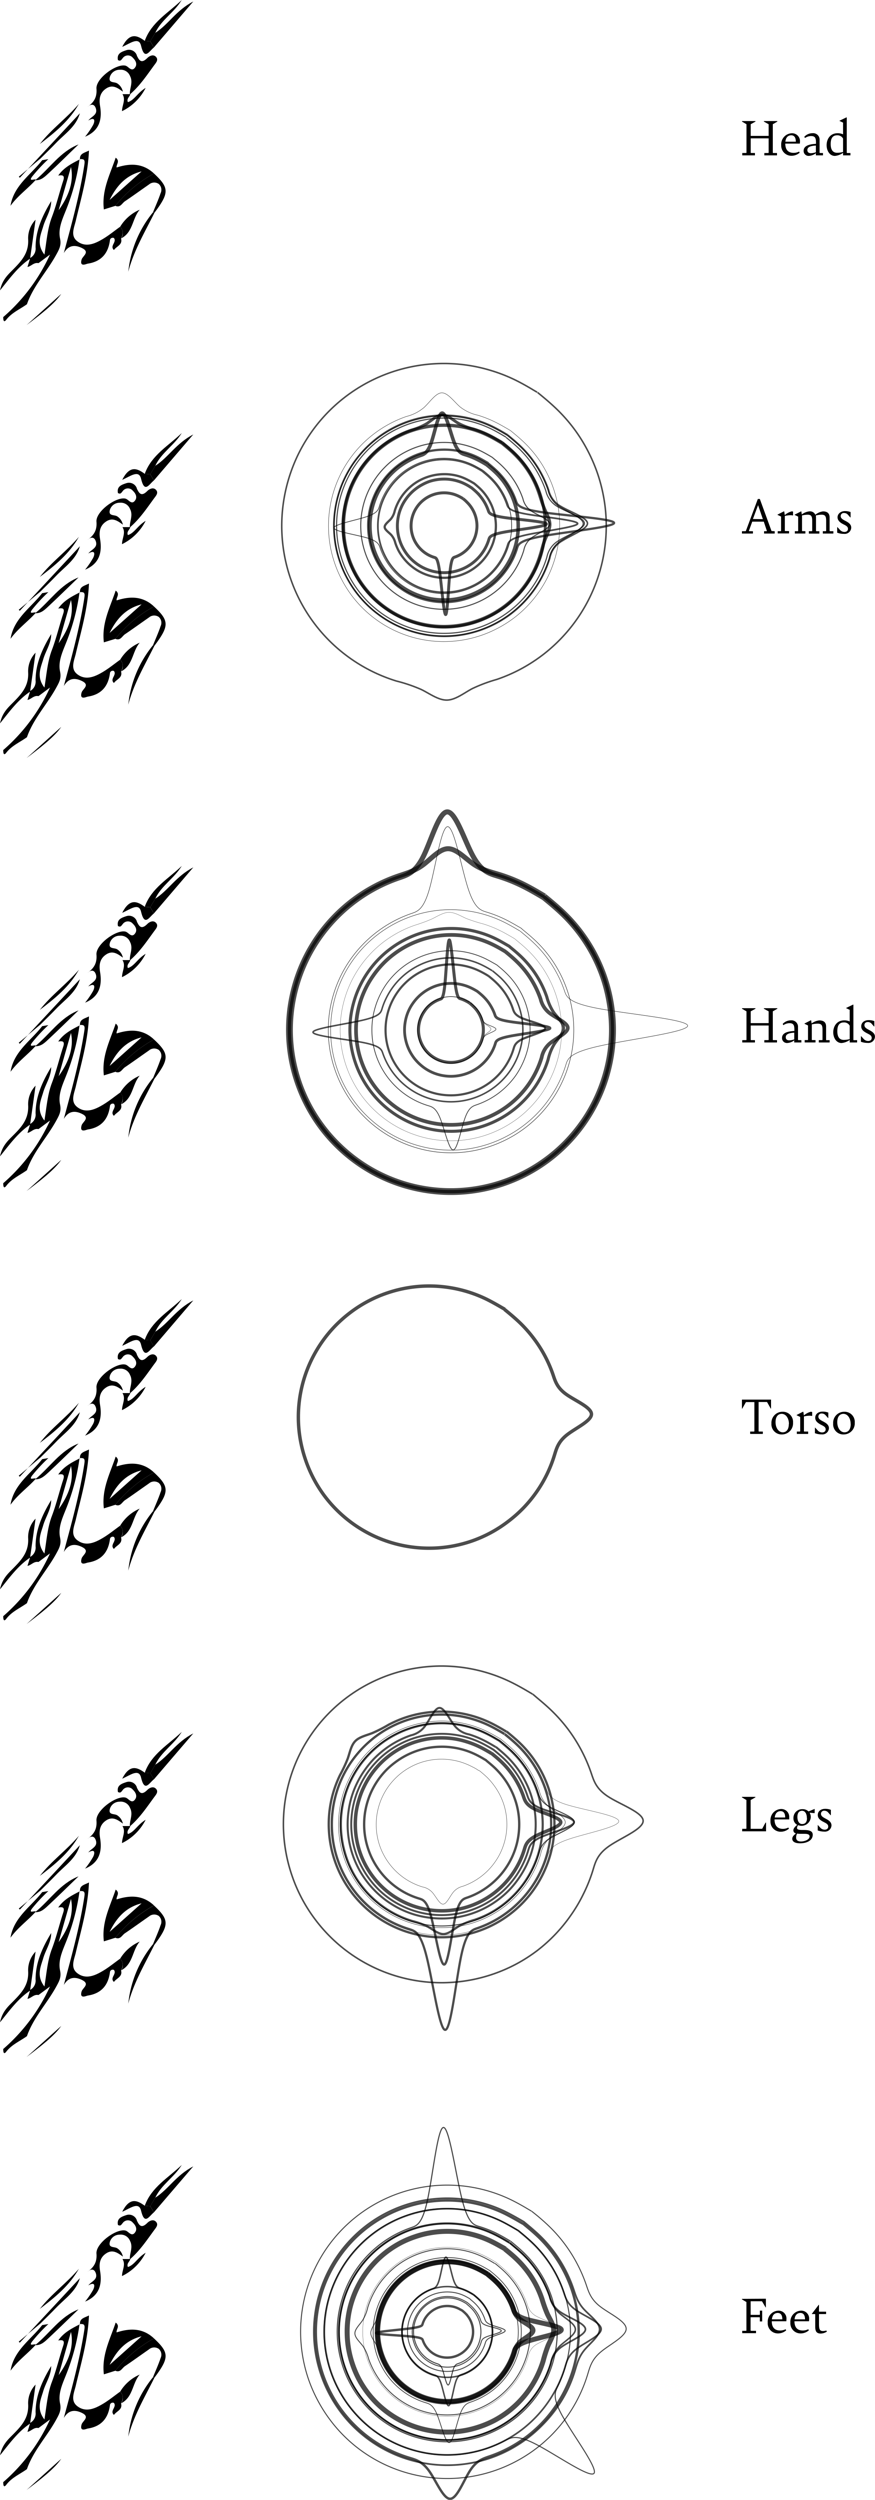 <svg xmlns="http://www.w3.org/2000/svg" viewBox="0 0 283.56 809.47"><defs><style>.cls-1,.cls-10,.cls-11,.cls-12,.cls-13,.cls-14,.cls-15,.cls-16,.cls-17,.cls-18,.cls-19,.cls-2,.cls-20,.cls-21,.cls-22,.cls-23,.cls-24,.cls-25,.cls-26,.cls-27,.cls-28,.cls-29,.cls-3,.cls-30,.cls-31,.cls-32,.cls-33,.cls-34,.cls-35,.cls-36,.cls-37,.cls-38,.cls-39,.cls-4,.cls-40,.cls-41,.cls-42,.cls-43,.cls-44,.cls-45,.cls-46,.cls-47,.cls-48,.cls-49,.cls-5,.cls-50,.cls-51,.cls-52,.cls-53,.cls-54,.cls-55,.cls-56,.cls-57,.cls-58,.cls-59,.cls-6,.cls-60,.cls-61,.cls-62,.cls-63,.cls-64,.cls-7,.cls-8,.cls-9{isolation:isolate;}.cls-10,.cls-11,.cls-12,.cls-13,.cls-14,.cls-15,.cls-16,.cls-17,.cls-18,.cls-19,.cls-2,.cls-20,.cls-21,.cls-22,.cls-23,.cls-24,.cls-25,.cls-26,.cls-27,.cls-28,.cls-29,.cls-3,.cls-30,.cls-31,.cls-32,.cls-33,.cls-34,.cls-35,.cls-36,.cls-37,.cls-38,.cls-39,.cls-4,.cls-40,.cls-41,.cls-42,.cls-43,.cls-44,.cls-45,.cls-46,.cls-47,.cls-48,.cls-49,.cls-5,.cls-50,.cls-51,.cls-52,.cls-53,.cls-54,.cls-55,.cls-56,.cls-57,.cls-58,.cls-59,.cls-6,.cls-60,.cls-61,.cls-62,.cls-63,.cls-64,.cls-7,.cls-8,.cls-9{fill:none;stroke:#000;opacity:0.7;}.cls-2{stroke-width:0.78px;}.cls-3{stroke-width:0.34px;}.cls-4{stroke-width:0.32px;}.cls-5{stroke-width:0.31px;}.cls-6{stroke-width:0.49px;}.cls-7{stroke-width:0.5px;}.cls-8{stroke-width:1.58px;}.cls-9{stroke-width:1.59px;}.cls-10{stroke-width:0.25px;}.cls-11{stroke-width:0.27px;}.cls-12{stroke-width:0.31px;}.cls-13{stroke-width:0.09px;}.cls-14{stroke-width:1.61px;}.cls-15{stroke-width:0.5px;}.cls-16{stroke-width:0.56px;}.cls-17{stroke-width:0.38px;}.cls-18{stroke-width:0.54px;}.cls-19{stroke-width:0.35px;}.cls-20{stroke-width:0.79px;}.cls-21{stroke-width:0.56px;}.cls-22{stroke-width:0.34px;}.cls-23{stroke-width:1.11px;}.cls-24{stroke-width:0.13px;}.cls-25{stroke-width:0.76px;}.cls-26{stroke-width:1.13px;}.cls-27{stroke-width:0.63px;}.cls-28{stroke-width:0.66px;}.cls-29{stroke-width:0.7px;}.cls-30{stroke-width:0.35px;}.cls-31{stroke-width:0.16px;}.cls-32{stroke-width:0.72px;}.cls-33{stroke-width:0.11px;}.cls-34{stroke-width:0.75px;}.cls-35{stroke-width:0.51px;}.cls-36{stroke-width:0.98px;}.cls-37{stroke-width:0.12px;}.cls-38{stroke-width:0.2px;}.cls-39{stroke-width:0.9px;}.cls-40{stroke-width:0.7px;}.cls-41{stroke-width:0.5px;}.cls-42{stroke-width:0.27px;}.cls-43{stroke-width:1.2px;}.cls-44{stroke-width:0.99px;}.cls-45{stroke-width:0.09px;}.cls-46{stroke-width:0.17px;}.cls-47{stroke-width:0.19px;}.cls-48{stroke-width:1.64px;}.cls-49{stroke-width:1.62px;}.cls-50{stroke-width:0.95px;}.cls-51{stroke-width:0.95px;}.cls-52{stroke-width:0.74px;}.cls-53{stroke-width:0.56px;}.cls-54{stroke-width:0.26px;}.cls-55{stroke-width:1.15px;}.cls-56{stroke-width:0.73px;}.cls-57{stroke-width:0.35px;}.cls-58{stroke-width:1.07px;}.cls-59{stroke-width:0.93px;}.cls-60{stroke-width:0.38px;}.cls-61{stroke-width:0.38px;}.cls-62{stroke-width:0.51px;}.cls-63{stroke-width:0.15px;}.cls-64{stroke-width:0.5px;}</style></defs><title>Asset 19artifact-radials-vert-names-right-illus</title><g id="Layer_2" data-name="Layer 2"><g id="Layer_1-2" data-name="Layer 1"><g id="Head" class="cls-1"><g class="cls-1"><path d="M250.44,40.23v9.22l.08.09h1.28v.77h-4.1v-.77H249l.09-.09V44.8h-5.81v4.65l.09.09h1.28v.77h-4.1v-.77h1.28l.08-.09V40.23l-1.45-.86V39.2h4.36v.17l-1.54.86V44h5.81V40.23l-1.54-.86V39.2h4.36v.17Z"/><path d="M259.2,46.5h-4.71c0,2.23,1.17,3,2.71,3a3.91,3.91,0,0,0,1.76-.42l.19.36a4,4,0,0,1-2.65,1A3.28,3.28,0,0,1,253.17,47a3.58,3.58,0,0,1,3.37-3.85,2.56,2.56,0,0,1,2.7,2.8C259.24,46.1,259.22,46.29,259.2,46.5Zm-4.68-.62h3.38c0-1.42-.56-2.07-1.48-2.07S254.69,44.34,254.52,45.88Z"/><path d="M266.7,49.54v.77h-2.3v-.7a4.12,4.12,0,0,1-2.26.87,1.6,1.6,0,0,1-1.71-1.64c0-1.57,1.66-2.16,4-2.26v-.53c0-1.35-.31-2-1.56-2a3.45,3.45,0,0,0-2,.65l-.22-.41a3.61,3.61,0,0,1,2.66-1.16,2.08,2.08,0,0,1,2.29,2.24v4.08l.09.09Zm-2.3-.24V47.13c-1.46.1-2.76.34-2.76,1.48,0,.67.47,1,1.11,1A5.35,5.35,0,0,0,264.4,49.3Z"/><path d="M275.6,49.54v.77h-2.39v-.82a5.4,5.4,0,0,1-2.65,1c-1.69,0-2.68-1.71-2.68-3.47,0-1.95,1.13-3.88,3.55-3.88a4.13,4.13,0,0,1,1.78.36V39.71l-1.14-.54v-.09L274.31,38l.1.06V49.45l.08.09Zm-2.39-.33V44.87a2.06,2.06,0,0,0-1.95-1.06c-1.5,0-2.06,1.1-2.06,2.82s.59,2.84,2.08,2.84A7.44,7.44,0,0,0,273.21,49.21Z"/></g></g><g id="Arms" class="cls-1"><g class="cls-1"><path d="M251.05,172v.77h-3.43V172h.82l.08-.09-1-3h-3.74l-1.09,3,.08.09H244v.77h-3.55V172h1.18l.09-.09,3.87-10.34h.65L250,171.87l.08.09Zm-3.83-3.9-1.55-4.54h0L244,168.06Z"/><path d="M257,165.67v1.25a4.48,4.48,0,0,0-.87-.09,8.27,8.27,0,0,0-1.79.24v4.8l.08.09h1.28v.77h-3.67V172h1l.09-.09v-4.65l-1.15-.54v-.09l2.07-1.06.11.05.17,1.17a5.41,5.41,0,0,1,2.23-1.2A.78.78,0,0,1,257,165.67Z"/><path d="M270.07,172v.77h-3.42V172h1l.08-.09v-3.25c0-1.46-.29-2-1.49-2a8.09,8.09,0,0,0-1.86.26v0a2.92,2.92,0,0,1,.06.68v4.32l.09.09h1v.77h-3.41V172h1l.09-.09v-3.25c0-1.46-.29-2-1.49-2a8.82,8.82,0,0,0-1.81.24v5l.09.09h1v.77h-3.42V172h1l.08-.09v-4.63l-1.14-.55v-.08l2.07-1.06.1,0,.14,1a4.83,4.83,0,0,1,2.39-1,1.88,1.88,0,0,1,2,1.09,5,5,0,0,1,2.49-1.09c1.49,0,2.14.72,2.14,2v4.32l.08.09Z"/><path d="M271.31,172.49v-1.8h.09l.85.94a2,2,0,0,0,1.37.62c.7,0,1.18-.36,1.18-1,0-.85-.82-1.12-1.71-1.6s-1.67-1.16-1.67-2.16.92-2,2.42-2a5.08,5.08,0,0,1,1.81.32v1.75h-.08l-.89-1a1.6,1.6,0,0,0-1.13-.45,1,1,0,0,0-1.11,1c0,.8.81,1.18,1.61,1.6s1.81,1,1.81,2.16a2.12,2.12,0,0,1-2.36,2A6.1,6.1,0,0,1,271.31,172.49Z"/></g></g><g id="Hands" class="cls-1"><g class="cls-1"><path d="M250.44,327.48v9.23l.08.08h1.28v.77h-4.1v-.77H249l.09-.08v-4.65h-5.81v4.65l.09.08h1.28v.77h-4.1v-.77h1.28l.08-.08v-9.23l-1.45-.85v-.17h4.36v.17l-1.54.85v3.81h5.81v-3.81l-1.54-.85v-.17h4.36v.17Z"/><path d="M259.7,336.79v.77h-2.31v-.7a4,4,0,0,1-2.26.87,1.59,1.59,0,0,1-1.7-1.64c0-1.57,1.65-2.15,4-2.25v-.53c0-1.35-.31-2-1.56-2a3.4,3.4,0,0,0-2,.65l-.22-.41a3.6,3.6,0,0,1,2.67-1.16,2.09,2.09,0,0,1,2.29,2.23v4.09l.08.08Zm-2.31-.24v-2.17c-1.45.11-2.75.34-2.75,1.49,0,.67.46,1,1.11,1A5.28,5.28,0,0,0,257.39,336.55Z"/><path d="M268.85,336.79v.77h-3.5v-.77h1.11l.09-.08v-3.25c0-1.47-.31-2-1.57-2a8.91,8.91,0,0,0-1.9.24v5l.08.08h1.12v.77h-3.51v-.77h1l.08-.08v-4.65l-1.14-.55v-.08l2.07-1.06.1.05.13,1a5,5,0,0,1,2.48-1c1.54,0,2.22.71,2.22,2v4.33l.09.08Z"/><path d="M277.76,336.79v.77h-2.4v-.82a5.37,5.37,0,0,1-2.64,1c-1.7,0-2.69-1.71-2.69-3.47,0-1.94,1.13-3.87,3.56-3.87a4.13,4.13,0,0,1,1.77.35V327l-1.14-.55v-.08l2.24-1.08.1.05v11.4l.09.08Zm-2.4-.32v-4.34a2,2,0,0,0-1.94-1.06c-1.51,0-2.07,1.09-2.07,2.82s.6,2.83,2.08,2.83A7.94,7.94,0,0,0,275.36,336.47Z"/><path d="M279,337.32v-1.79h.09l.85.94a2,2,0,0,0,1.37.61c.7,0,1.18-.36,1.18-1,0-.86-.82-1.13-1.71-1.61-1.05-.56-1.68-1.16-1.68-2.15,0-1.14.93-2,2.43-2a4.91,4.91,0,0,1,1.81.32v1.74h-.09l-.88-1a1.66,1.66,0,0,0-1.13-.44c-.69,0-1.11.39-1.11,1,0,.81.8,1.18,1.6,1.61s1.81,1,1.81,2.15a2.11,2.11,0,0,1-2.35,2A6.06,6.06,0,0,1,279,337.32Z"/></g></g><g id="Torso" class="cls-1"><g class="cls-1"><path d="M243.11,463.54h1.28l.08-.09V454h-2.73l-1.21,2.14h-.09V453.2h9.43v2.91h-.1l-1.2-2.14h-2.73v9.48l.09.09h1.28v.77h-4.1Z"/><path d="M250,460.94a3.58,3.58,0,0,1,3.6-3.81,3.29,3.29,0,0,1,3.4,3.54,3.6,3.6,0,0,1-3.57,3.81A3.29,3.29,0,0,1,250,460.94Zm5.67.15c0-1.87-1-3.28-2.34-3.28-1.13,0-2,.84-2,2.69s1,3.29,2.34,3.29C254.79,463.79,255.63,462.92,255.63,461.09Z"/><path d="M263.2,457.25v1.25a4.48,4.48,0,0,0-.87-.09,8.43,8.43,0,0,0-1.8.24v4.8l.09.09h1.28v.77h-3.67v-.77h1l.09-.09v-4.64l-1.15-.55v-.09l2.07-1.06.1.05.17,1.17a5.5,5.5,0,0,1,2.24-1.2A.78.78,0,0,1,263.2,457.25Z"/><path d="M264.09,464.07v-1.8h.08l.86.94a1.92,1.92,0,0,0,1.36.62c.71,0,1.18-.36,1.18-1,0-.85-.82-1.12-1.71-1.6-1-.57-1.67-1.16-1.67-2.15,0-1.15.92-2,2.43-2a5.16,5.16,0,0,1,1.81.32v1.75h-.09l-.89-1a1.59,1.59,0,0,0-1.12-.45,1,1,0,0,0-1.12,1c0,.8.81,1.18,1.61,1.61s1.81,1,1.81,2.15a2.12,2.12,0,0,1-2.36,2A6,6,0,0,1,264.09,464.07Z"/><path d="M270,460.94a3.58,3.58,0,0,1,3.6-3.81,3.29,3.29,0,0,1,3.4,3.54,3.6,3.6,0,0,1-3.57,3.81A3.29,3.29,0,0,1,270,460.94Zm5.67.15c0-1.87-1-3.28-2.34-3.28-1.13,0-2,.84-2,2.69s1,3.29,2.34,3.29C274.85,463.79,275.69,462.92,275.69,461.09Z"/></g></g><g id="Legs" class="cls-1"><g class="cls-1"><path d="M240.53,592.17h1.28l.08-.09v-9.22l-1.45-.86v-.17h4.36V582l-1.54.86v9.31H247l1.08-2h.17v2.82h-7.74Z"/><path d="M255.75,589.13H251c0,2.24,1.18,3.06,2.72,3.06a3.78,3.78,0,0,0,1.76-.43l.19.36a4,4,0,0,1-2.65,1,3.28,3.28,0,0,1-3.33-3.52,3.57,3.57,0,0,1,3.36-3.84,2.55,2.55,0,0,1,2.7,2.8C255.78,588.73,255.77,588.92,255.75,589.13Zm-4.68-.62h3.38c0-1.42-.56-2.06-1.48-2.06S251.24,587,251.07,588.51Z"/><path d="M264,587.11l-1.63-.15a2.78,2.78,0,0,1,.38,1.47,3,3,0,0,1-4.1,2.56,1.55,1.55,0,0,0-.36.87c0,.48.31.7,1.85.7h.44c2,0,2.8.5,2.8,1.54,0,2-2.17,2.77-4.1,2.77-1.49,0-2.53-.46-2.53-1.47,0-.8.65-1.25,1.2-1.74a1,1,0,0,1-.84-1c0-.68.67-1.31,1.25-1.76a2.36,2.36,0,0,1-1.23-2.17,2.83,2.83,0,0,1,2.94-2.92,2.65,2.65,0,0,1,1.94.74l2-.82Zm-5.68,6.61A2.5,2.5,0,0,0,258,595c0,.9.62,1.28,1.57,1.28,1.18,0,2.79-.6,2.79-1.64,0-.58-.5-.84-1.57-.84h-1.27A6.45,6.45,0,0,1,258.36,593.72Zm3.16-5c0-1.52-.66-2.39-1.55-2.39s-1.52.63-1.52,2,.58,2.3,1.54,2.3S261.52,590.05,261.52,588.72Z"/><path d="M265,592.7v-1.79H265l.86.93a1.92,1.92,0,0,0,1.37.62c.7,0,1.17-.36,1.17-1,0-.86-.82-1.13-1.7-1.61-1.05-.56-1.68-1.16-1.68-2.15,0-1.15.92-2,2.43-2a4.94,4.94,0,0,1,1.81.33v1.74h-.09l-.89-1a1.57,1.57,0,0,0-1.12-.45,1,1,0,0,0-1.11,1c0,.8.8,1.18,1.6,1.61s1.81,1,1.81,2.15a2.12,2.12,0,0,1-2.35,2A6.06,6.06,0,0,1,265,592.7Z"/></g></g><g id="Feet" class="cls-1"><g class="cls-1"><path d="M248.2,744.33v2.82h-.09l-1.18-2h-3.67v4.41h2.9l.09-.09v-1.28H247v3.5h-.77v-1.28l-.09-.08h-2.9v4.28l.12.11H245v.77h-4.47v-.77h1.28l.08-.09v-9.22l-1.45-.86v-.17Z"/><path d="M254.83,751.63h-4.72c0,2.23,1.18,3,2.72,3a3.91,3.91,0,0,0,1.76-.42l.19.36a4,4,0,0,1-2.65,1,3.27,3.27,0,0,1-3.33-3.52,3.58,3.58,0,0,1,3.36-3.85,2.55,2.55,0,0,1,2.7,2.8C254.86,751.23,254.84,751.42,254.83,751.63Zm-4.68-.62h3.38c0-1.42-.57-2.07-1.49-2.07S250.32,749.47,250.15,751Z"/><path d="M262.17,751.63h-4.71c0,2.23,1.18,3,2.71,3a3.87,3.87,0,0,0,1.76-.42l.19.36a4,4,0,0,1-2.65,1,3.28,3.28,0,0,1-3.33-3.52,3.58,3.58,0,0,1,3.37-3.85,2.55,2.55,0,0,1,2.7,2.8C262.21,751.23,262.19,751.42,262.17,751.63Zm-4.68-.62h3.39c0-1.42-.57-2.07-1.49-2.07S257.66,749.47,257.49,751Z"/><path d="M264.19,753.44v-4.05l-.09-.09h-1v-.08l2.22-2.92h.09v2.23h2.3v.77h-2.3v3.2c0,1.72.25,2.3,1.24,2.3a3.31,3.31,0,0,0,1.13-.18l.19.35a3.66,3.66,0,0,1-2,.64C264.77,755.61,264.19,755.06,264.19,753.44Z"/></g></g><path class="cls-2" d="M149.76,748.14l.17.14c.17.14.51.42.82.73a7.35,7.35,0,0,1,.87,1,8,8,0,0,1,.71,1.11,7.5,7.5,0,0,1,.52,1.2,7,7,0,0,1,.33,1.27,8.16,8.16,0,0,1-.24,3.9,7.54,7.54,0,0,1-.48,1.22,8.05,8.05,0,0,1-.66,1.14,11.53,11.53,0,0,1-.84,1,9.08,9.08,0,0,1-1,.87,8,8,0,0,1-1.11.7,7.65,7.65,0,0,1-1.21.53,8.76,8.76,0,0,1-1.27.33,9.52,9.52,0,0,1-1.3.12,8.16,8.16,0,0,1-1.31-.08,8,8,0,0,1-1.29-.28,9.08,9.08,0,0,1-1.22-.48,9.88,9.88,0,0,1-1.13-.67,8.7,8.7,0,0,1-1.88-1.82,8,8,0,0,1-.71-1.11,8.52,8.52,0,0,1-.52-1.2c-.14-.41-.25-.84-4-1.21s-11.12-.67-11.12-1.11,7.35-1,11.08-1.51,3.82-.92,3.95-1.34a8.59,8.59,0,0,1,.48-1.22,6.73,6.73,0,0,1,.67-1.13,9,9,0,0,1,.83-1,10.15,10.15,0,0,1,1-.87,8,8,0,0,1,1.11-.7,8.69,8.69,0,0,1,1.21-.53,9.11,9.11,0,0,1,1.27-.33,9.52,9.52,0,0,1,1.3-.12,8.36,8.36,0,0,1,1.32.08,8.13,8.13,0,0,1,1.28.28,8.59,8.59,0,0,1,1.22.48c.39.2.77.42,1,.53l.19.11"/><path class="cls-3" d="M151.22,746.05l.23.18c.22.19.66.55,1.07.95a9.85,9.85,0,0,1,1.13,1.28,10,10,0,0,1,.92,1.44,11.51,11.51,0,0,1,.69,1.57,10.62,10.62,0,0,1,.42,1.66,10.45,10.45,0,0,1,.06,3.41,11.31,11.31,0,0,1-1,3.27,10.92,10.92,0,0,1-.87,1.47,10.61,10.61,0,0,1-1.09,1.32,12.56,12.56,0,0,1-1.28,1.14,11.46,11.46,0,0,1-1.45.92,10.94,10.94,0,0,1-1.57.68c-.54.19-1.09.33-1.63,2s-1.05,4.92-1.62,4.93-1.2-3.2-1.79-4.87-1.15-1.79-1.7-2a11,11,0,0,1-1.59-.63,10.44,10.44,0,0,1-1.48-.87,10.61,10.61,0,0,1-1.32-1.09,9.85,9.85,0,0,1-1.13-1.28,11,11,0,0,1-.92-1.44,11.51,11.51,0,0,1-.69-1.57,11.87,11.87,0,0,1-.42-1.66,10.45,10.45,0,0,1-.06-3.41,11.31,11.31,0,0,1,1-3.27,12.08,12.08,0,0,1,.87-1.47,11.58,11.58,0,0,1,1.09-1.32,12.56,12.56,0,0,1,1.28-1.14,11.46,11.46,0,0,1,1.45-.92,10.94,10.94,0,0,1,1.57-.68,10.37,10.37,0,0,1,1.66-.43,10.75,10.75,0,0,1,1.7-.16,10.75,10.75,0,0,1,5,1.1c.52.25,1,.54,1.26.69l.24.14"/><path class="cls-4" d="M151.51,745.64l.23.19c.24.19.7.57,1.13,1a10.85,10.85,0,0,1,1.19,1.34,10.72,10.72,0,0,1,1,1.51,10.41,10.41,0,0,1,.71,1.64c.2.56.35,1.14,2,1.71s4.67,1.1,4.68,1.7-3,1.25-4.62,1.87-1.71,1.2-1.89,1.77a11,11,0,0,1-1.56,3.21,10.71,10.71,0,0,1-1.14,1.38,10.85,10.85,0,0,1-1.34,1.19,11.33,11.33,0,0,1-1.51,1,12.55,12.55,0,0,1-1.64.72,11.67,11.67,0,0,1-1.74.44,10.64,10.64,0,0,1-1.78.18,11.87,11.87,0,0,1-1.79-.11,13.37,13.37,0,0,1-1.75-.39,10.83,10.83,0,0,1-1.66-.66,10.48,10.48,0,0,1-1.55-.91,11.52,11.52,0,0,1-1.38-1.13,11.64,11.64,0,0,1-1.18-1.35,10.78,10.78,0,0,1-1-1.51,10.41,10.41,0,0,1-.71-1.64,10.23,10.23,0,0,1-.45-1.73,11.46,11.46,0,0,1-.06-3.57,10.31,10.31,0,0,1,.39-1.75,11,11,0,0,1,1.56-3.21,11.63,11.63,0,0,1,2.48-2.57,11.33,11.33,0,0,1,1.51-1,12.55,12.55,0,0,1,1.64-.72,11.67,11.67,0,0,1,1.74-.44,10.64,10.64,0,0,1,1.78-.18,11.87,11.87,0,0,1,1.79.11,13,13,0,0,1,1.75.39,12,12,0,0,1,1.66.66c.54.26,1.06.56,1.32.72l.25.15"/><path class="cls-5" d="M152.34,744.46l.26.22c.26.21.78.64,1.26,1.11a12.63,12.63,0,0,1,2.42,3.21,13.64,13.64,0,0,1,.8,1.84c.22.64.39,1.29,2,1.93s4.62,1.26,4.63,1.93-3,1.39-4.56,2.09-1.72,1.35-1.92,2a12.54,12.54,0,0,1-.74,1.87,11.65,11.65,0,0,1-1,1.74,14.74,14.74,0,0,1-1.28,1.56,12.72,12.72,0,0,1-1.51,1.33,13.17,13.17,0,0,1-3.55,1.89,13,13,0,0,1-2,.5,12.22,12.22,0,0,1-2,.19,11.3,11.3,0,0,1-2-.12,13.18,13.18,0,0,1-2-.43,12.69,12.69,0,0,1-3.62-1.77,11.84,11.84,0,0,1-1.55-1.28,12.63,12.63,0,0,1-2.42-3.21,13.64,13.64,0,0,1-.8-1.84,13.32,13.32,0,0,1-.51-2,13.67,13.67,0,0,1-.19-2,13.48,13.48,0,0,1,.12-2,13.06,13.06,0,0,1,.44-2,13.14,13.14,0,0,1,1.76-3.61,14.74,14.74,0,0,1,1.28-1.56,13.56,13.56,0,0,1,1.51-1.33,12.18,12.18,0,0,1,1.7-1.08,12.65,12.65,0,0,1,1.85-.81,13.28,13.28,0,0,1,2-.5,13.12,13.12,0,0,1,4-.07,13.18,13.18,0,0,1,2,.43,13.35,13.35,0,0,1,1.88.74c.6.3,1.19.64,1.48.81l.29.17"/><path class="cls-6" d="M153.36,743l.29.24c.3.25.89.73,1.44,1.26a15.46,15.46,0,0,1,1.52,1.72,14.45,14.45,0,0,1,1.23,1.94,14.06,14.06,0,0,1,.92,2.1,15.05,15.05,0,0,1,.57,2.22,14.59,14.59,0,0,1,.08,4.57,14.22,14.22,0,0,1-.5,2.24,13.86,13.86,0,0,1-.84,2.13,14,14,0,0,1-1.16,2,16.33,16.33,0,0,1-1.46,1.77,15.35,15.35,0,0,1-3.65,2.75,15,15,0,0,1-2.1.91c-.73.25-1.47.44-2.18,2.91s-1.4,7.2-2.16,7.21-1.61-4.7-2.41-7.13-1.55-2.61-2.28-2.83a15.71,15.71,0,0,1-2.13-.84,15.14,15.14,0,0,1-2-1.17,13.65,13.65,0,0,1-1.77-1.45,15.46,15.46,0,0,1-1.52-1.72,14.45,14.45,0,0,1-1.23-1.94,13.06,13.06,0,0,1-.91-2.1,13.93,13.93,0,0,1-.58-2.22,14.43,14.43,0,0,1-.22-2.28,14.67,14.67,0,0,1,.14-2.29,14.22,14.22,0,0,1,.5-2.24,13.86,13.86,0,0,1,.84-2.13,14,14,0,0,1,1.16-2,15.32,15.32,0,0,1,1.46-1.76,13.75,13.75,0,0,1,1.72-1.52,14.15,14.15,0,0,1,4-2.15,14.47,14.47,0,0,1,2.22-.57,13.56,13.56,0,0,1,2.29-.22,13.37,13.37,0,0,1,2.28.14,14.2,14.2,0,0,1,2.24.49,16.38,16.38,0,0,1,2.14.84c.68.34,1.34.73,1.68.92l.33.2"/><path class="cls-7" d="M153.4,742.94l.3.24c.3.25.9.74,1.45,1.27a16.75,16.75,0,0,1,1.53,1.73,15.29,15.29,0,0,1,1.24,2,14.17,14.17,0,0,1,.92,2.11,14.59,14.59,0,0,1,.57,2.23,14.79,14.79,0,0,1,.08,4.6,13.3,13.3,0,0,1-.5,2.25,13.69,13.69,0,0,1-.84,2.15,15.14,15.14,0,0,1-1.17,2,13.24,13.24,0,0,1-1.47,1.78,13.84,13.84,0,0,1-1.72,1.53,14.26,14.26,0,0,1-1.95,1.24,15.14,15.14,0,0,1-2.11.92,15.68,15.68,0,0,1-2.24.58,14.72,14.72,0,0,1-4.59.08,15.7,15.7,0,0,1-2.26-.5,15.13,15.13,0,0,1-2.14-.85,13.3,13.3,0,0,1-2-1.17,14.71,14.71,0,0,1-1.78-1.46,16.75,16.75,0,0,1-1.53-1.73,15.7,15.7,0,0,1-1.24-2,14.32,14.32,0,0,1-1.49-4.34,14.79,14.79,0,0,1-.08-4.6,13.3,13.3,0,0,1,.5-2.25,13.69,13.69,0,0,1,.84-2.15,15.14,15.14,0,0,1,1.17-2,13.9,13.9,0,0,1,1.47-1.78,13.24,13.24,0,0,1,1.73-1.53,13.58,13.58,0,0,1,1.94-1.24,14.76,14.76,0,0,1,2.12-.92c.72-.25,1.47-.44,2.19-2.94s1.4-7.28,2.17-7.29,1.62,4.75,2.42,7.21,1.56,2.64,2.3,2.86a15.13,15.13,0,0,1,2.14.85c.69.33,1.36.72,1.69.92l.33.2"/><path class="cls-8" d="M158,736.45l.45.38c.46.37,1.38,1.13,2.23,1.95a23.67,23.67,0,0,1,2.35,2.65,22.86,22.86,0,0,1,1.9,3,21.71,21.71,0,0,1,1.41,3.25c.39,1.12.69,2.27,4.47,3.37s11.08,2.16,11.1,3.34-7.22,2.49-11,3.73-4,2.39-4.35,3.52a23.31,23.31,0,0,1-1.3,3.3,22.72,22.72,0,0,1-9.7,10,22.81,22.81,0,0,1-6.68,2.3,24.39,24.39,0,0,1-3.53.34,23.16,23.16,0,0,1-3.53-.22,22.75,22.75,0,0,1-3.46-.77,21.75,21.75,0,0,1-3.3-1.3,22.81,22.81,0,0,1-3-1.8,21.85,21.85,0,0,1-2.74-2.25,23.67,23.67,0,0,1-2.35-2.65,24,24,0,0,1-1.9-3,22.81,22.81,0,0,1-2.3-6.68,22.46,22.46,0,0,1-.12-7.07,22.14,22.14,0,0,1,2.06-6.75,22.31,22.31,0,0,1,1.8-3.06,21.83,21.83,0,0,1,2.26-2.73,22.72,22.72,0,0,1,2.65-2.35,21.6,21.6,0,0,1,3-1.9,22.36,22.36,0,0,1,3.25-1.42,23.67,23.67,0,0,1,3.43-.89,23.05,23.05,0,0,1,3.53-.33,21.94,21.94,0,0,1,3.53.21,22.75,22.75,0,0,1,3.46.77,21.75,21.75,0,0,1,3.3,1.3c1.06.52,2.09,1.12,2.6,1.42l.51.3"/><path class="cls-9" d="M158,736.31l.47.38c.46.38,1.38,1.14,2.24,2a24,24,0,0,1,2.36,2.67,22.56,22.56,0,0,1,1.92,3,22.1,22.1,0,0,1,1.42,3.28,6.16,6.16,0,0,0,2.17,3.43c1.48,1.15,4.14,2.3,4.16,3.49s-2.6,2.43-4,3.63a6.18,6.18,0,0,0-2,3.51,23,23,0,0,1-3.12,6.4,24.92,24.92,0,0,1-2.27,2.75,23.18,23.18,0,0,1-2.68,2.37,22.49,22.49,0,0,1-3,1.91,22.27,22.27,0,0,1-6.73,2.32,22.23,22.23,0,0,1-3.55.34,23.68,23.68,0,0,1-3.57-.21,23,23,0,0,1-3.48-.78,21,21,0,0,1-3.32-1.31,22.17,22.17,0,0,1-3.08-1.81,21.4,21.4,0,0,1-2.75-2.27,23.08,23.08,0,0,1-2.37-2.67,22.56,22.56,0,0,1-1.92-3,23.2,23.2,0,0,1-1.42-3.28,22.72,22.72,0,0,1-.9-3.45,23.7,23.7,0,0,1-.34-3.56,22.33,22.33,0,0,1,.22-3.56A22.83,22.83,0,0,1,126.3,742a24.92,24.92,0,0,1,2.27-2.75,23.18,23.18,0,0,1,2.68-2.37,23.54,23.54,0,0,1,3-1.91,22.27,22.27,0,0,1,6.73-2.32,22.23,22.23,0,0,1,3.55-.34,23.68,23.68,0,0,1,3.57.21,23,23,0,0,1,3.48.78,22,22,0,0,1,3.32,1.31c1.08.52,2.1,1.12,2.62,1.43l.51.3"/><path class="cls-10" d="M158.2,736.09l.47.38c.46.39,1.4,1.16,2.26,2a22.88,22.88,0,0,1,4.34,5.76,22.79,22.79,0,0,1,2.34,6.81,22.88,22.88,0,0,1,.13,7.2,23.94,23.94,0,0,1-.78,3.53,24.2,24.2,0,0,1-1.33,3.36,23.68,23.68,0,0,1-1.83,3.11,23,23,0,0,1-11.36,8.56,22.23,22.23,0,0,1-3.5.91,22.85,22.85,0,0,1-3.6.34,21.69,21.69,0,0,1-3.6-.22,22.23,22.23,0,0,1-3.53-.78,22.53,22.53,0,0,1-3.36-1.32,21.55,21.55,0,0,1-3.11-1.84,22.81,22.81,0,0,1-2.79-2.29,22.88,22.88,0,0,1-4.34-5.76,23.16,23.16,0,0,1-1.44-3.31,20.43,20.43,0,0,0-1.34-3.49c-.65-1.18-1.65-2.37-1.67-3.57s.93-2.43,1.54-3.63a20.11,20.11,0,0,0,1.22-3.54,24.2,24.2,0,0,1,1.33-3.36,23.68,23.68,0,0,1,1.83-3.11,22.81,22.81,0,0,1,5-5.18,22,22,0,0,1,3-1.94,22.66,22.66,0,0,1,3.32-1.44,22.11,22.11,0,0,1,3.49-.91,23.29,23.29,0,0,1,7.2-.12,22.23,22.23,0,0,1,3.53.78,22.53,22.53,0,0,1,3.36,1.32c1.09.53,2.13,1.14,2.65,1.45l.52.31"/><path class="cls-11" d="M158.77,735.27l.49.4c.49.4,1.46,1.2,2.37,2.08a23.8,23.8,0,0,1,2.49,2.82,23.47,23.47,0,0,1,2,3.18,24.1,24.1,0,0,1,1.5,3.46,22.89,22.89,0,0,1,.94,3.64,23.72,23.72,0,0,1,.14,7.52,24.12,24.12,0,0,1-2.2,7.18,24.05,24.05,0,0,1-1.91,3.25,23.85,23.85,0,0,1-8.4,7.43,24.15,24.15,0,0,1-3.46,1.51c-1.19.41-2.41.72-3.6,3.91s-2.34,9.25-3.59,9.27-2.62-6-3.92-9.14-2.53-3.42-3.73-3.79a23.46,23.46,0,0,1-3.51-1.38,24.05,24.05,0,0,1-3.25-1.91,24.46,24.46,0,0,1-5.4-5.22,23.47,23.47,0,0,1-2-3.18,24.48,24.48,0,0,1-1.5-3.45,23.29,23.29,0,0,1-.94-3.65A23.81,23.81,0,0,1,122,748a24.47,24.47,0,0,1,1.38-3.5,24.05,24.05,0,0,1,1.91-3.25,24,24,0,0,1,5.23-5.41,24.2,24.2,0,0,1,6.63-3.53,25.39,25.39,0,0,1,3.65-.94,24,24,0,0,1,7.51-.13,24.3,24.3,0,0,1,7.19,2.2c1.13.55,2.22,1.19,2.76,1.51l.54.32"/><path class="cls-12" d="M160.43,732.9l.55.45c.54.45,1.63,1.35,2.65,2.32a27.24,27.24,0,0,1,2.8,3.17,27.45,27.45,0,0,1,3.95,7.43,26.28,26.28,0,0,1,1.05,4.08,26.63,26.63,0,0,1,.15,8.42,27.81,27.81,0,0,1-.91,4.12,26.52,26.52,0,0,1-1.55,3.93,27.75,27.75,0,0,1-2.14,3.64,27,27,0,0,1-2.69,3.25,26.85,26.85,0,0,1-6.72,5.07,26.78,26.78,0,0,1-20.49,2,26.09,26.09,0,0,1-3.93-1.55,25.53,25.53,0,0,1-3.64-2.14,27.8,27.8,0,0,1-3.26-2.68,27,27,0,0,1-2.79-3.16,27.36,27.36,0,0,1-4-7.44,13.88,13.88,0,0,0-1.8-4.07c-1-1.37-2.63-2.75-2.65-4.16s1.56-2.85,2.5-4.26a13.76,13.76,0,0,0,1.66-4.13,27.66,27.66,0,0,1,1.55-3.93,28.91,28.91,0,0,1,2.14-3.64,26.88,26.88,0,0,1,13.28-10,27.3,27.3,0,0,1,4.09-1.06,26.9,26.9,0,0,1,4.2-.4,25.74,25.74,0,0,1,4.21.26,26.47,26.47,0,0,1,8,2.46c1.27.61,2.49,1.33,3.1,1.69l.6.36"/><path class="cls-13" d="M160.72,732.5l.55.45c.56.46,1.67,1.38,2.7,2.37a29,29,0,0,1,2.85,3.22,28.57,28.57,0,0,1,2.31,3.63,27.58,27.58,0,0,1,1.71,3.94,6,6,0,0,0,3.44,4.12c2.62,1.37,7.49,2.72,7.52,4.15s-4.8,3-7.37,4.42a6,6,0,0,0-3.3,4.23,25.94,25.94,0,0,1-1.57,4,28.16,28.16,0,0,1-2.18,3.71,27,27,0,0,1-2.74,3.31,26.46,26.46,0,0,1-3.22,2.85,26.76,26.76,0,0,1-3.62,2.31,27.66,27.66,0,0,1-8.1,2.79,27.58,27.58,0,0,1-8.57.15,27.2,27.2,0,0,1-8.2-2.51,25.46,25.46,0,0,1-3.7-2.18,26.33,26.33,0,0,1-3.32-2.73,28.16,28.16,0,0,1-2.85-3.22,27.43,27.43,0,0,1-2.3-3.63,26.54,26.54,0,0,1-1.72-3.94,25.92,25.92,0,0,1-1.07-4.16,26.79,26.79,0,0,1-.15-8.57,27.63,27.63,0,0,1,2.5-8.19,26.87,26.87,0,0,1,4.92-7,26.46,26.46,0,0,1,3.22-2.85,26.76,26.76,0,0,1,3.62-2.31,27.66,27.66,0,0,1,8.1-2.79,27.58,27.58,0,0,1,8.57-.15,27.2,27.2,0,0,1,8.2,2.51c1.29.62,2.53,1.35,3.15,1.72l.62.37"/><path class="cls-14" d="M163.67,728.28l.66.54c.66.54,2,1.63,3.2,2.81a32.18,32.18,0,0,1,3.38,3.82,31.72,31.72,0,0,1,2.74,4.31,33,33,0,0,1,2,4.68,42.66,42.66,0,0,0,1.78,4.93c.79,1.67,1.95,3.35,2,5s-1.07,3.43-1.81,5.12a46.33,46.33,0,0,0-1.6,5,32.31,32.31,0,0,1-1.87,4.75A32.54,32.54,0,0,1,164.51,781a33.28,33.28,0,0,1-4.3,2.74,32.28,32.28,0,0,1-4.68,2,31.46,31.46,0,0,1-4.94,1.28,32.59,32.59,0,0,1-10.18.18,32.84,32.84,0,0,1-5-1.11,32.7,32.7,0,0,1-13.08-7.7A32.28,32.28,0,0,1,119,774.6a31.72,31.72,0,0,1-2.74-4.31,33,33,0,0,1-2-4.68,33.49,33.49,0,0,1-1.28-4.94,33.1,33.1,0,0,1-.48-5.08,32.14,32.14,0,0,1,.31-5.09,31.4,31.4,0,0,1,1.1-5,33.46,33.46,0,0,1,1.87-4.75,32.54,32.54,0,0,1,9.66-11.72,33.28,33.28,0,0,1,4.3-2.74,32.28,32.28,0,0,1,4.68-2,31.46,31.46,0,0,1,4.94-1.28,32.59,32.59,0,0,1,10.18-.18,32.84,32.84,0,0,1,5,1.11,31.24,31.24,0,0,1,4.75,1.87c1.53.74,3,1.61,3.73,2l.74.44"/><path class="cls-15" d="M165.1,726.24l.71.58c.71.59,2.12,1.76,3.44,3a34.62,34.62,0,0,1,3.64,4.11,36.24,36.24,0,0,1,3,4.63,35.71,35.71,0,0,1,2.19,5,11,11,0,0,0,3,5.29c1.94,1.78,5.34,3.55,5.38,5.38s-3.32,3.72-5.19,5.57a10.85,10.85,0,0,0-2.8,5.39,34.75,34.75,0,0,1-4.8,9.84,35.42,35.42,0,0,1-3.49,4.24A36.6,36.6,0,0,1,166,783a34.94,34.94,0,0,1-9.67,5.14,36,36,0,0,1-5.31,1.37,34.68,34.68,0,0,1-11,.19,34,34,0,0,1-5.36-1.19,35,35,0,0,1-5.11-2,34.53,34.53,0,0,1-4.73-2.79,35.42,35.42,0,0,1-4.24-3.49,34.62,34.62,0,0,1-3.64-4.11,36.24,36.24,0,0,1-2.95-4.63,35.71,35.71,0,0,1-2.19-5,34.64,34.64,0,0,1-1.38-5.32,35.47,35.47,0,0,1-.19-11,36.67,36.67,0,0,1,1.19-5.36,34.75,34.75,0,0,1,4.8-9.84,34.57,34.57,0,0,1,3.5-4.24,35.64,35.64,0,0,1,4.11-3.64,34.94,34.94,0,0,1,9.67-5.14,36,36,0,0,1,5.31-1.37,34.68,34.68,0,0,1,10.95-.19,33.74,33.74,0,0,1,5.36,1.19,34.1,34.1,0,0,1,5.11,2c1.65.8,3.23,1.74,4,2.2l.79.47"/><path class="cls-16" d="M165.14,726.17l.71.59c.71.59,2.13,1.76,3.46,3a34.81,34.81,0,0,1,3.64,4.13,34.07,34.07,0,0,1,3,4.64,35.38,35.38,0,0,1,2.2,5.05,8.3,8.3,0,0,0,3.79,5.28c2.74,1.77,7.74,3.52,7.78,5.35s-4.92,3.76-7.59,5.62a8.42,8.42,0,0,0-3.61,5.42,34.54,34.54,0,0,1-4.81,9.86,33.93,33.93,0,0,1-3.5,4.25,34.9,34.9,0,0,1-4.12,3.65,36.82,36.82,0,0,1-4.64,3A35.36,35.36,0,0,1,151,789.57a35.93,35.93,0,0,1-5.48.53,35.15,35.15,0,0,1-16-3.55,35.25,35.25,0,0,1-4.74-2.79,37.45,37.45,0,0,1-4.25-3.5,34.81,34.81,0,0,1-3.64-4.13,34.73,34.73,0,0,1-5.15-9.69,34.9,34.9,0,0,1-1.57-16.3,34.11,34.11,0,0,1,1.19-5.37,34.54,34.54,0,0,1,4.81-9.86,33.93,33.93,0,0,1,3.5-4.25,34.9,34.9,0,0,1,4.12-3.65,35.66,35.66,0,0,1,4.64-3,34.29,34.29,0,0,1,5.05-2.2,35.07,35.07,0,0,1,5.33-1.38,34.81,34.81,0,0,1,11-.19,36.64,36.64,0,0,1,5.38,1.19,35.13,35.13,0,0,1,5.12,2c1.65.8,3.23,1.74,4,2.21l.79.46"/><path class="cls-17" d="M165.47,725.71l.72.6c.72.59,2.16,1.78,3.51,3.08a36.16,36.16,0,0,1,6.71,8.9,37,37,0,0,1,2.23,5.13,37.5,37.5,0,0,1,1.4,5.42,35.72,35.72,0,0,1,.53,5.56,35.68,35.68,0,0,1-3.6,16.25,35.84,35.84,0,0,1-2.84,4.82,35.62,35.62,0,0,1-7.74,8,35.86,35.86,0,0,1-9.85,5.23,35.75,35.75,0,0,1-11,1.94,36,36,0,0,1-5.58-.34,36.46,36.46,0,0,1-5.46-1.21,37,37,0,0,1-5.2-2.05,35.51,35.51,0,0,1-12.84-10.59,35.29,35.29,0,0,1-5.24-9.84,37.5,37.5,0,0,1-1.4-5.42,35.88,35.88,0,0,1-.19-11.14,35,35,0,0,1,1.21-5.46,35.9,35.9,0,0,1,2-5.21,35.74,35.74,0,0,1,6.39-9.13,36.92,36.92,0,0,1,4.19-3.71,35.86,35.86,0,0,1,9.85-5.23c1.76-.61,3.57-1.08,5.28-9s3.3-23.4,5.17-23.43,4,15.35,6,23.24,3.81,8.3,5.59,8.84a37,37,0,0,1,5.2,2c1.68.82,3.29,1.77,4.1,2.25l.81.47"/><path class="cls-18" d="M167.89,722.26l.8.66c.81.67,2.43,2,3.93,3.45a39.76,39.76,0,0,1,10,15.68c.68,2,1.2,4,4.08,6s8.09,4,8.12,6.09-5.11,4.27-7.91,6.38-3.25,4.15-3.86,6.14a40,40,0,0,1-2.29,5.82,41.59,41.59,0,0,1-3.17,5.39,40,40,0,0,1-8.66,9,39.29,39.29,0,0,1-5.28,3.36,39.91,39.91,0,0,1-5.73,2.5,40,40,0,0,1-12.27,2.16,39.39,39.39,0,0,1-6.24-.38,39.93,39.93,0,0,1-6.11-1.36,40,40,0,0,1-11.2-5.46,40.85,40.85,0,0,1-4.83-4,39.76,39.76,0,0,1-10-15.68,39.63,39.63,0,0,1-1.56-6.06,38.09,38.09,0,0,1-.6-6.22,39.85,39.85,0,0,1,1.73-12.34,39.6,39.6,0,0,1,5.47-11.21,39,39,0,0,1,4-4.82,39.93,39.93,0,0,1,4.68-4.14,39.29,39.29,0,0,1,5.28-3.36,38.77,38.77,0,0,1,5.73-2.49,39.54,39.54,0,0,1,6.05-1.57,40.69,40.69,0,0,1,6.23-.6,39.54,39.54,0,0,1,6.24.38,40.25,40.25,0,0,1,11.92,3.65c1.87.91,3.67,2,4.57,2.5l.91.54"/><path class="cls-19" d="M167.94,722.18l.81.67c.8.67,2.42,2,3.93,3.45a41.15,41.15,0,0,1,4.15,4.7,40,40,0,0,1,7.43,17.09,40.82,40.82,0,0,1,.6,6.24,39.59,39.59,0,0,1-.38,6.25,40.06,40.06,0,0,1-1.36,6.12,40.54,40.54,0,0,1-2.29,5.83c-.92,1.88-2,3.68,1.52,9.93s11.56,16.95,10.11,18.45-12.42-6.18-18.79-9.46-8.14-2.15-10-1.17a40.14,40.14,0,0,1-5.75,2.5,39.73,39.73,0,0,1-18.56,1.78,39.91,39.91,0,0,1-6.11-1.35,39.45,39.45,0,0,1-5.83-2.3,40,40,0,0,1-5.4-3.18,39.4,39.4,0,0,1-9-8.68,40,40,0,0,1-5.86-11,39.37,39.37,0,0,1-1.57-6.06,40.82,40.82,0,0,1-.6-6.24,39.59,39.59,0,0,1,.38-6.25,40.06,40.06,0,0,1,1.36-6.12,39.93,39.93,0,0,1,14.15-20.21,40.09,40.09,0,0,1,11-5.87,39.73,39.73,0,0,1,18.56-1.78,39.91,39.91,0,0,1,6.11,1.35,39.45,39.45,0,0,1,5.83,2.3c1.88.92,3.69,2,4.59,2.51l.91.53"/><path class="cls-20" d="M169.47,720l.86.72c.87.71,2.59,2.13,4.2,3.68a42.83,42.83,0,0,1,4.42,5,41.67,41.67,0,0,1,3.59,5.64,42.73,42.73,0,0,1,2.67,6.13,41.25,41.25,0,0,1,1.67,6.47,42.92,42.92,0,0,1,.24,13.32,43,43,0,0,1-1.45,6.53,42.46,42.46,0,0,1-5.84,12,42.07,42.07,0,0,1-4.25,5.16,43,43,0,0,1-5,4.43,43.61,43.61,0,0,1-5.63,3.59,42.06,42.06,0,0,1-6.13,2.66c-2.11.73-4.28,1.29-6.42,4.55s-4.28,9.2-6.51,9.24-4.56-5.83-6.82-9-4.44-3.66-6.57-4.32a42.69,42.69,0,0,1-12-5.84,42.74,42.74,0,0,1-5.15-4.25,42,42,0,0,1-4.43-5,41.05,41.05,0,0,1-3.59-5.64,42.73,42.73,0,0,1-2.67-6.13,43.58,43.58,0,0,1-1.67-6.47,42.42,42.42,0,0,1-.64-6.65,41.35,41.35,0,0,1,.41-6.67,43,43,0,0,1,1.44-6.53,42.68,42.68,0,0,1,10.09-17.13,42.58,42.58,0,0,1,10.65-8,41.48,41.48,0,0,1,6.12-2.66,42.72,42.72,0,0,1,6.47-1.68,43.78,43.78,0,0,1,6.66-.64,42.53,42.53,0,0,1,6.67.41,41.49,41.49,0,0,1,6.52,1.45,42.07,42.07,0,0,1,6.22,2.45c2,1,3.93,2.11,4.9,2.68l1,.56"/><path class="cls-21" d="M169.83,719.48l.87.72c.88.73,2.63,2.17,4.26,3.74a42.48,42.48,0,0,1,4.49,5.08A43.57,43.57,0,0,1,185.8,741c.74,2.14,1.3,4.33,3.24,6.53s5.23,4.41,5.27,6.67-3.18,4.58-5,6.85-2.34,4.49-3,6.65a43.72,43.72,0,0,1-2.48,6.31A42.94,42.94,0,0,1,176,785a44.19,44.19,0,0,1-5.07,4.5A43.18,43.18,0,0,1,159,795.88a42.55,42.55,0,0,1-6.57,1.7,43.33,43.33,0,0,1-13.51.24,44,44,0,0,1-6.62-1.47,41.79,41.79,0,0,1-6.31-2.49,42.89,42.89,0,0,1-5.85-3.44,44,44,0,0,1-5.23-4.31,42.48,42.48,0,0,1-4.49-5.08,43.57,43.57,0,0,1-6.35-11.94,44.82,44.82,0,0,1-1.7-6.56,43,43,0,0,1-.23-13.52,41.63,41.63,0,0,1,1.47-6.62,43,43,0,0,1,5.92-12.15,42.4,42.4,0,0,1,4.32-5.23,42.64,42.64,0,0,1,10.79-8.14,43.43,43.43,0,0,1,12.79-4.4,43.08,43.08,0,0,1,20.13,1.23,41.79,41.79,0,0,1,6.31,2.49c2,1,4,2.14,5,2.72l1,.57"/><path class="cls-22" d="M172.29,716l1,.79c1,.79,2.89,2.38,4.68,4.11a46.73,46.73,0,0,1,4.93,5.58,47.39,47.39,0,0,1,4,6.28,48.25,48.25,0,0,1,3,6.84c.81,2.35,1.43,4.76,4.47,7.16s8.5,4.8,8.55,7.28-5.33,5.07-8.29,7.58-3.49,4.94-4.22,7.32a47.5,47.5,0,0,1-2.73,6.93A47.35,47.35,0,0,1,167.23,797a47.54,47.54,0,0,1-43.11.75,47.59,47.59,0,0,1-6.42-3.78,46.46,46.46,0,0,1-5.74-4.74A46,46,0,0,1,107,783.6a47.39,47.39,0,0,1-4-6.28,48.25,48.25,0,0,1-3-6.84,47.11,47.11,0,0,1-1.86-7.21,48.56,48.56,0,0,1-.72-7.42,47.38,47.38,0,0,1,.46-7.43,46.37,46.37,0,0,1,1.61-7.28,47.5,47.5,0,0,1,2.73-6.93,47.35,47.35,0,0,1,20.39-21.11,47.54,47.54,0,0,1,43.11-.75c2.23,1.09,4.38,2.35,5.45,3l1.08.63"/><path class="cls-23" d="M163.5,424l.86.7c.86.71,2.58,2.13,4.18,3.67a43.48,43.48,0,0,1,4.41,5A42,42,0,0,1,179.18,445c.72,2.1,1.28,4.26,4.21,6.4s8.24,4.27,8.28,6.49-5.19,4.53-8,6.78-3.33,4.42-4,6.54a42.18,42.18,0,0,1-5.82,11.93,42.48,42.48,0,0,1-4.23,5.14,43.48,43.48,0,0,1-5,4.41A42,42,0,0,1,152.88,499a43.52,43.52,0,0,1-6.44,1.67,42.47,42.47,0,0,1-19.77-1.21,42.91,42.91,0,0,1-6.2-2.44,44,44,0,0,1-5.73-3.38,42.64,42.64,0,0,1-9.55-9.22A42.35,42.35,0,0,1,99,472.65a43.52,43.52,0,0,1-1.67-6.44,42.47,42.47,0,0,1,1.21-19.77,42.91,42.91,0,0,1,2.44-6.2,44,44,0,0,1,3.38-5.73,42.48,42.48,0,0,1,4.23-5.14,43.48,43.48,0,0,1,5-4.41,42,42,0,0,1,11.72-6.23,42.24,42.24,0,0,1,19.71-1.9,42.37,42.37,0,0,1,6.5,1.44,42.91,42.91,0,0,1,6.2,2.44c2,1,3.91,2.11,4.87,2.67l1,.57"/><path class="cls-24" d="M155.32,573.32l.43.35c.43.36,1.29,1.06,2.08,1.83A20.74,20.74,0,0,1,160,578a21.75,21.75,0,0,1,1.79,2.8,22.33,22.33,0,0,1,1.33,3.05,21.14,21.14,0,0,1,.83,3.22,21.57,21.57,0,0,1,.32,3.31,20.3,20.3,0,0,1-.21,3.31,20.07,20.07,0,0,1-.72,3.25,21.52,21.52,0,0,1-1.21,3.09,20.47,20.47,0,0,1-1.69,2.86,20.83,20.83,0,0,1-4.6,4.77,21.19,21.19,0,0,1-2.81,1.79,21.49,21.49,0,0,1-3,1.32,5.76,5.76,0,0,0-3.2,2c-1.07,1.35-2.14,3.79-3.25,3.81s-2.26-2.38-3.38-3.7a5.71,5.71,0,0,0-3.26-1.88,21.32,21.32,0,0,1-6-2.91,21.41,21.41,0,0,1-2.56-2.11,20.84,20.84,0,0,1-2.2-2.49,20.46,20.46,0,0,1-1.79-2.8,21.11,21.11,0,0,1-1.32-3,20.85,20.85,0,0,1-.83-3.22,20.27,20.27,0,0,1-.32-3.3,21.69,21.69,0,0,1,.2-3.32,21.06,21.06,0,0,1,.72-3.24,20.16,20.16,0,0,1,1.22-3.1,21.62,21.62,0,0,1,1.68-2.86,21.73,21.73,0,0,1,4.61-4.77,21.39,21.39,0,0,1,2.8-1.78,21,21,0,0,1,6.26-2.16,21.69,21.69,0,0,1,3.31-.32,20.5,20.5,0,0,1,3.32.21,21,21,0,0,1,3.24.71,22.93,22.93,0,0,1,3.1,1.22c1,.49,2,1,2.43,1.34l.48.28"/><path class="cls-25" d="M157.59,570.07l.51.42c.51.42,1.53,1.26,2.47,2.17a26.28,26.28,0,0,1,2.62,3,24.5,24.5,0,0,1,2.11,3.32,24.79,24.79,0,0,1,1.58,3.62,23.94,23.94,0,0,1,1,3.81,24.67,24.67,0,0,1,.38,3.93,25.84,25.84,0,0,1-.24,3.93,24.84,24.84,0,0,1-2.3,7.52,25.13,25.13,0,0,1-7.46,9,25.58,25.58,0,0,1-3.32,2.12,24.74,24.74,0,0,1-3.62,1.57c-1.24.43-2.52.76-3.73,6.06s-2.34,15.56-3.66,15.58-2.81-10.19-4.2-15.45-2.68-5.53-3.93-5.92a25.18,25.18,0,0,1-3.67-1.44,24.91,24.91,0,0,1-6.44-4.51,24.37,24.37,0,0,1-2.61-2.95,25.69,25.69,0,0,1-2.12-3.33,24,24,0,0,1-1.57-3.61,25.22,25.22,0,0,1-1-3.82,24.66,24.66,0,0,1-.38-3.92,25.9,25.9,0,0,1,.24-3.94,25.48,25.48,0,0,1,.86-3.85,24.51,24.51,0,0,1,1.44-3.67,25.56,25.56,0,0,1,2-3.39,26.25,26.25,0,0,1,2.51-3.05,25.25,25.25,0,0,1,3-2.61,25.69,25.69,0,0,1,3.33-2.12,26.26,26.26,0,0,1,3.61-1.57,25.22,25.22,0,0,1,3.82-1,25.75,25.75,0,0,1,3.92-.37,23.56,23.56,0,0,1,3.94.24,24.84,24.84,0,0,1,7.52,2.3c1.18.57,2.31,1.24,2.88,1.58l.57.33"/><path class="cls-26" d="M159.25,567.7l.57.47c.57.46,1.7,1.4,2.76,2.42a28.41,28.41,0,0,1,2.91,3.29,28.05,28.05,0,0,1,2.36,3.71,27.77,27.77,0,0,1,1.76,4c.47,1.38.84,2.81,3.74,4.21s8.34,2.77,8.37,4.23-5.36,3-8.21,4.53-3.17,2.93-3.6,4.34A28.7,28.7,0,0,1,168.3,603a29.29,29.29,0,0,1-2.23,3.78,28.49,28.49,0,0,1-6.09,6.31,28.05,28.05,0,0,1-3.71,2.36,27.72,27.72,0,0,1-4,1.75,27.36,27.36,0,0,1-4.25,1.1,28,28,0,0,1-8.77.15,27.89,27.89,0,0,1-12.16-4.79,28.5,28.5,0,0,1-3.4-2.79,27.7,27.7,0,0,1-2.91-3.3,27.8,27.8,0,0,1-4.11-7.73,27.19,27.19,0,0,1-1.1-4.26,26.72,26.72,0,0,1-.42-4.37,28,28,0,0,1,.26-4.39,28.6,28.6,0,0,1,1-4.29,26.51,26.51,0,0,1,1.61-4.09,27.9,27.9,0,0,1,8.31-10.09A27.33,27.33,0,0,1,130,566a28.76,28.76,0,0,1,4-1.76,29.59,29.59,0,0,1,4.26-1.1A28,28,0,0,1,147,563a27.39,27.39,0,0,1,4.29,1,28.7,28.7,0,0,1,4.09,1.61c1.32.64,2.59,1.39,3.22,1.76l.63.38"/><path class="cls-27" d="M160,566.62l.6.49c.59.49,1.78,1.47,2.88,2.53A29.34,29.34,0,0,1,169,577a29.77,29.77,0,0,1,1.84,4.22c.5,1.45.88,2.94,4.54,4.4S186,588.45,186,590s-6.86,3.19-10.47,4.77-3.94,3.08-4.39,4.55a28.58,28.58,0,0,1-1.68,4.28,29.32,29.32,0,0,1-2.34,4,30.94,30.94,0,0,1-2.92,3.55,29.34,29.34,0,0,1-7.33,5.52,29.79,29.79,0,0,1-8.68,3,29.38,29.38,0,0,1-9.17.16,30,30,0,0,1-4.49-1,28.62,28.62,0,0,1-4.28-1.69,28.93,28.93,0,0,1-7.52-5.26,31.12,31.12,0,0,1-3-3.44,29.72,29.72,0,0,1-2.47-3.89,28.81,28.81,0,0,1-1.84-4.22,29.67,29.67,0,0,1-1.15-4.45,30.61,30.61,0,0,1-.44-4.58,29.32,29.32,0,0,1,.28-4.59,29.66,29.66,0,0,1,2.68-8.78,29.64,29.64,0,0,1,2.34-4,29.63,29.63,0,0,1,6.37-6.6,29.23,29.23,0,0,1,3.88-2.47,29,29,0,0,1,8.68-3,29.38,29.38,0,0,1,9.17-.16,28.91,28.91,0,0,1,4.5,1,30.21,30.21,0,0,1,4.28,1.69c1.38.67,2.7,1.46,3.37,1.85l.66.39"/><path class="cls-28" d="M160.69,565.65l.61.51c.62.51,1.86,1.53,3,2.64a30.55,30.55,0,0,1,8.85,16.64,30.93,30.93,0,0,1,.16,9.54,30.19,30.19,0,0,1-2.79,9.13,30.5,30.5,0,0,1-2.43,4.12,29.8,29.8,0,0,1-3,3.69,30.52,30.52,0,0,1-26.18,9,29.73,29.73,0,0,1-4.67-1,31,31,0,0,1-4.46-1.75,31.58,31.58,0,0,1-4.12-2.43,30.8,30.8,0,0,1-3.69-3.05,30.64,30.64,0,0,1-5.75-7.62,30.34,30.34,0,0,1-1.9-4.38,30.69,30.69,0,0,1-1.2-4.64,30.52,30.52,0,0,1-.17-9.54,30,30,0,0,1,1-4.67,29.37,29.37,0,0,1,1.75-4.45,30,30,0,0,1,2.43-4.13,31.53,31.53,0,0,1,3-3.69,30.77,30.77,0,0,1,7.62-5.74,30.51,30.51,0,0,1,4.39-1.91,7.9,7.9,0,0,0,4.6-3c1.55-2.09,3.08-5.87,4.67-5.9s3.26,3.7,4.87,5.73a7.88,7.88,0,0,0,4.71,2.85,30.5,30.5,0,0,1,4.45,1.76c1.44.7,2.82,1.51,3.51,1.92l.69.4"/><path class="cls-29" d="M162,563.83l.66.55c.67.55,2,1.64,3.22,2.83a32.67,32.67,0,0,1,6.16,8.17,32.25,32.25,0,0,1,2.05,4.71,31.53,31.53,0,0,1,1.28,5,32.12,32.12,0,0,1,.18,10.23,32.8,32.8,0,0,1-3,9.79,32.61,32.61,0,0,1-2.6,4.42,32.77,32.77,0,0,1-11.44,10.12,32.2,32.2,0,0,1-4.71,2,24.71,24.71,0,0,0-5,2c-1.67,1-3.36,2.57-5.07,2.6s-3.45-1.48-5.16-2.42a24.38,24.38,0,0,0-5-1.81A32.61,32.61,0,0,1,117,610.42a32.06,32.06,0,0,1-2.76-4.33,33.25,33.25,0,0,1-2-4.7,34.2,34.2,0,0,1-1.28-5,33,33,0,0,1-.18-10.24,32.62,32.62,0,0,1,3-9.78,32.67,32.67,0,0,1,2.61-4.42,32.71,32.71,0,0,1,7.11-7.37,31.38,31.38,0,0,1,4.33-2.75,32.14,32.14,0,0,1,4.7-2.05,33,33,0,0,1,5-1.29,33.74,33.74,0,0,1,5.11-.49,32.45,32.45,0,0,1,5.12.32,31.54,31.54,0,0,1,5,1.11,32.71,32.71,0,0,1,4.78,1.88c1.54.75,3,1.62,3.76,2.06l.74.43"/><path class="cls-30" d="M162.05,563.7l.67.55c.67.55,2,1.65,3.24,2.84a33,33,0,0,1,3.41,3.87,31.38,31.38,0,0,1,2.77,4.35A32.53,32.53,0,0,1,174.2,580a7.49,7.49,0,0,0,3.82,5c2.83,1.65,8.06,3.28,8.09,5s-5.14,3.53-7.91,5.28a7.43,7.43,0,0,0-3.64,5.08,32.67,32.67,0,0,1-4.51,9.24,33.83,33.83,0,0,1-3.28,4,33,33,0,0,1-8.22,6.19,32.53,32.53,0,0,1-4.73,2.06,33,33,0,0,1-15.27,1.47,33.35,33.35,0,0,1-5-1.12,32.67,32.67,0,0,1-9.24-4.51,32,32,0,0,1-4-3.28,32.67,32.67,0,0,1-6.19-8.21,32.53,32.53,0,0,1-2.06-4.73,33.06,33.06,0,0,1-1.29-5,33.23,33.23,0,0,1-.18-10.28,32.06,32.06,0,0,1,1.12-5,31.48,31.48,0,0,1,1.89-4.8,32.87,32.87,0,0,1,5.9-8.43,32.91,32.91,0,0,1,3.86-3.41,32.41,32.41,0,0,1,4.35-2.78,33.61,33.61,0,0,1,4.73-2.05,33.25,33.25,0,0,1,5-1.29,33,33,0,0,1,15.32.93,34.17,34.17,0,0,1,4.8,1.89c1.55.76,3,1.63,3.78,2.07l.74.44"/><path class="cls-31" d="M162.39,563.22l.68.55c.68.56,2,1.68,3.3,2.9a32.41,32.41,0,0,1,3.47,3.93,33.6,33.6,0,0,1,2.83,4.43,34.11,34.11,0,0,1,2.09,4.81,10,10,0,0,0,3,5.06c1.94,1.69,5.39,3.39,5.42,5.14s-3.35,3.56-5.24,5.33a9.89,9.89,0,0,0-2.77,5.15,34.22,34.22,0,0,1-1.92,4.89,33.73,33.73,0,0,1-2.67,4.52,33.59,33.59,0,0,1-7.27,7.53,33.53,33.53,0,0,1-4.43,2.82,33.37,33.37,0,0,1-15.12,3.91,33.62,33.62,0,0,1-10.37-1.45,33.44,33.44,0,0,1-13.46-7.93,33.78,33.78,0,0,1-6.3-8.36,33.79,33.79,0,0,1-2.1-4.82,33.24,33.24,0,0,1-1.31-5.08,34,34,0,0,1-.5-5.23,32.85,32.85,0,0,1,.32-5.24,33.57,33.57,0,0,1,1.13-5.13,34.14,34.14,0,0,1,1.93-4.88,33.48,33.48,0,0,1,2.66-4.52,34.32,34.32,0,0,1,3.34-4.06,33.29,33.29,0,0,1,8.36-6.3,33.74,33.74,0,0,1,4.82-2.09,33.87,33.87,0,0,1,10.31-1.82,34.06,34.06,0,0,1,5.24.32,34.42,34.42,0,0,1,5.12,1.14,33.76,33.76,0,0,1,4.89,1.92c1.57.77,3.09,1.66,3.85,2.11l.75.45"/><path class="cls-32" d="M163.56,561.55l.72.59c.72.59,2.16,1.78,3.49,3.07a34.72,34.72,0,0,1,3.69,4.17,36,36,0,0,1,3,4.7,36.58,36.58,0,0,1,2.22,5.1,35.48,35.48,0,0,1,1.92,10.94,35.62,35.62,0,0,1-1.54,11,35.49,35.49,0,0,1-12.58,18,34.9,34.9,0,0,1-4.7,3,35.44,35.44,0,0,1-5.1,2.22c-1.76.61-3.57,1.07-5.26,9.15s-3.28,23.76-5.14,23.79-4-15.58-6-23.6-3.8-8.41-5.57-9a35.37,35.37,0,0,1-18-12.59,34.8,34.8,0,0,1-3-4.69,34,34,0,0,1-2.22-5.11,34.71,34.71,0,0,1-1.4-5.39,35.62,35.62,0,0,1-.19-11.1,36.18,36.18,0,0,1,1.2-5.44,35.43,35.43,0,0,1,17.28-21,36.2,36.2,0,0,1,5.11-2.22,35.53,35.53,0,0,1,5.39-1.39,35.23,35.23,0,0,1,11.1-.2,35.67,35.67,0,0,1,10.62,3.25c1.67.81,3.27,1.76,4.08,2.23l.8.48"/><path class="cls-33" d="M163.78,561.23l.73.6c.73.6,2.18,1.8,3.53,3.1a36.43,36.43,0,0,1,3.73,4.22,35.64,35.64,0,0,1,3,4.75,34.28,34.28,0,0,1,2.25,5.16c.61,1.77,1.08,3.6,6.8,5.35s16.68,3.45,16.71,5.32-10.86,3.95-16.52,5.91-6.06,3.79-6.6,5.58a35.23,35.23,0,0,1-2.07,5.24,36.24,36.24,0,0,1-2.85,4.85,35.61,35.61,0,0,1-7.8,8.08,35.93,35.93,0,0,1-9.91,5.26,34.36,34.36,0,0,1-5.45,1.41,36,36,0,0,1-11.22.2,35.78,35.78,0,0,1-5.5-1.22,35.74,35.74,0,0,1-10.08-4.92,35.85,35.85,0,0,1-8.08-7.79,36.29,36.29,0,0,1-3-4.75,37.47,37.47,0,0,1-2.25-5.16,35.86,35.86,0,0,1-.38-22.17,36.3,36.3,0,0,1,2.06-5.24,35.26,35.26,0,0,1,2.86-4.85,34.53,34.53,0,0,1,3.58-4.34,35.53,35.53,0,0,1,4.21-3.73,36.75,36.75,0,0,1,4.75-3,36.24,36.24,0,0,1,5.16-2.24,36.66,36.66,0,0,1,5.45-1.41,35.17,35.17,0,0,1,5.61-.54,36.35,36.35,0,0,1,5.61.34,37,37,0,0,1,5.5,1.22,35.23,35.23,0,0,1,5.24,2.07c1.68.82,3.31,1.78,4.12,2.25l.81.48"/><path class="cls-34" d="M164.18,560.67l.74.61c.74.61,2.22,1.83,3.6,3.16a36.53,36.53,0,0,1,9.17,14.4,36.46,36.46,0,0,1,1.43,5.55,36.52,36.52,0,0,1,.2,11.43,36,36,0,0,1-1.24,5.61,36.42,36.42,0,0,1-2.1,5.33,36.16,36.16,0,0,1-6.56,9.37A36.72,36.72,0,0,1,155,625.3a35.64,35.64,0,0,1-5.55,1.44,36.58,36.58,0,0,1-11.44.2,37.09,37.09,0,0,1-5.6-1.24,36.49,36.49,0,0,1-14.7-8.67,36.65,36.65,0,0,1-6.89-9.13,37.14,37.14,0,0,1-2.28-5.26,35.64,35.64,0,0,1-1.44-5.55,36.6,36.6,0,0,1,1-17,37.7,37.7,0,0,1,2.1-5.34,46.22,46.22,0,0,0,2.5-5.34c.69-2,1.09-4.24,2.42-5.62s3.59-1.85,5.53-2.61a46.87,46.87,0,0,0,5.25-2.68,37.19,37.19,0,0,1,5.26-2.29,36.76,36.76,0,0,1,5.55-1.43,36.58,36.58,0,0,1,11.44-.2,35.91,35.91,0,0,1,5.6,1.24,36.54,36.54,0,0,1,5.34,2.1c1.72.84,3.37,1.81,4.2,2.3l.83.49"/><path class="cls-35" d="M172.65,548.57l1,.85c1,.86,3.12,2.57,5.05,4.44a51.67,51.67,0,0,1,5.33,6,51.52,51.52,0,0,1,7.53,14.17c.87,2.53,1.55,5.14,5.53,7.72s11.29,5.14,11.33,7.83-7.15,5.49-11.05,8.21-4.47,5.35-5.26,7.92a50.53,50.53,0,0,1-3,7.48,49.58,49.58,0,0,1-4.08,6.93A51.41,51.41,0,0,1,174,631.68a51.33,51.33,0,0,1-6.79,4.33A51.82,51.82,0,0,1,152,641.23a52.34,52.34,0,0,1-8,.77,51.24,51.24,0,0,1-8-.49,51,51,0,0,1-15.34-4.69,51.17,51.17,0,0,1-18.47-15.23,50.58,50.58,0,0,1-7.53-14.16A51.25,51.25,0,0,1,97,568.26a51.3,51.3,0,0,1,22-22.79,51.06,51.06,0,0,1,15.17-5.22,51.27,51.27,0,0,1,23.89,1.46,50.65,50.65,0,0,1,7.49,2.95c2.41,1.17,4.73,2.54,5.89,3.22l1.16.69"/><path class="cls-36" d="M152.2,324.82l.22.18a13.47,13.47,0,0,1,1,.91,9.86,9.86,0,0,1,1.1,1.23,10.7,10.7,0,0,1,.89,1.4,11.26,11.26,0,0,1,.65,1.51,11.08,11.08,0,0,1,.42,1.6,10.54,10.54,0,0,1,.06,3.3,11.32,11.32,0,0,1-.36,1.61,10.72,10.72,0,0,1-.61,1.54,10.19,10.19,0,0,1-.84,1.42,9.08,9.08,0,0,1-1,1.27,9.86,9.86,0,0,1-1.23,1.1,10.7,10.7,0,0,1-1.4.89,10.15,10.15,0,0,1-1.51.66,12.51,12.51,0,0,1-1.6.41,10.43,10.43,0,0,1-4.91-.3,10.72,10.72,0,0,1-1.54-.61,10.19,10.19,0,0,1-1.42-.84,9.08,9.08,0,0,1-1.27-1.05,9.86,9.86,0,0,1-1.1-1.23,10.7,10.7,0,0,1-.89-1.4,10.11,10.11,0,0,1-.65-1.51,11.08,11.08,0,0,1-.42-1.6,10.48,10.48,0,0,1,.3-4.91,10.6,10.6,0,0,1,.61-1.53,9.74,9.74,0,0,1,.84-1.43,9.08,9.08,0,0,1,1-1.27,9.86,9.86,0,0,1,1.23-1.1,10.7,10.7,0,0,1,1.4-.89,11.26,11.26,0,0,1,1.51-.65c.52-.18,1.06-.32,1.52-5.06s.85-14.09,1.4-14.1,1.27,9.32,1.89,14,1.17,4.84,1.7,5a10.72,10.72,0,0,1,1.54.61c.49.24,1,.52,1.21.66l.23.14"/><path class="cls-37" d="M152.32,324.66l.21.18c.22.18.66.54,1.06.93A10.21,10.21,0,0,1,154.7,327a10.07,10.07,0,0,1,.91,1.42,10.54,10.54,0,0,1,.67,1.54,3,3,0,0,0,1,1.62c.65.54,1.81,1.08,1.82,1.64s-1.13,1.15-1.76,1.71a3,3,0,0,0-.91,1.66,11,11,0,0,1-.62,1.56,10.06,10.06,0,0,1-.86,1.45,10.27,10.27,0,0,1-1.07,1.3,11.2,11.2,0,0,1-1.26,1.12,10.34,10.34,0,0,1-1.42.9,10.54,10.54,0,0,1-1.54.67A11.13,11.13,0,0,1,148,344a10.85,10.85,0,0,1-3.35.06,11.55,11.55,0,0,1-1.65-.36,11.07,11.07,0,0,1-3-1.47,11.2,11.2,0,0,1-1.3-1.07,10.3,10.3,0,0,1-1.11-1.27,10,10,0,0,1-.91-1.41,10.83,10.83,0,0,1-1.09-3.18,10.85,10.85,0,0,1-.06-3.35,11.13,11.13,0,0,1,.36-1.64,10.68,10.68,0,0,1,.62-1.57,10.06,10.06,0,0,1,.86-1.45,10.52,10.52,0,0,1,2.33-2.41,10.4,10.4,0,0,1,1.42-.91,10.54,10.54,0,0,1,1.54-.67,11.13,11.13,0,0,1,1.63-.42,10.85,10.85,0,0,1,3.35-.06,11.55,11.55,0,0,1,1.65.36,12.35,12.35,0,0,1,1.56.62c.51.25,1,.53,1.23.68l.25.14"/><path class="cls-38" d="M152.37,324.59l.21.18c.22.18.66.54,1.07.94a9.69,9.69,0,0,1,1.12,1.27,11.06,11.06,0,0,1,1.59,3,2.35,2.35,0,0,0,1.36,1.63c1,.54,3,1.07,3,1.64s-1.9,1.16-2.92,1.74a2.32,2.32,0,0,0-1.3,1.67,11.31,11.31,0,0,1-.63,1.58,9.32,9.32,0,0,1-.86,1.46,11.13,11.13,0,0,1-1.07,1.31,10.48,10.48,0,0,1-1.28,1.12,11.06,11.06,0,0,1-3,1.59,10.48,10.48,0,0,1-3.33.59,10.59,10.59,0,0,1-1.69-.11,10.45,10.45,0,0,1-1.66-.36,12.63,12.63,0,0,1-1.58-.62,10.23,10.23,0,0,1-1.46-.87,10.38,10.38,0,0,1-2.43-2.34,11.47,11.47,0,0,1-.91-1.43,10.23,10.23,0,0,1-.68-1.56,10.59,10.59,0,0,1-.48-5,10.45,10.45,0,0,1,.36-1.66,12.63,12.63,0,0,1,.62-1.58,10.23,10.23,0,0,1,.87-1.46,11.13,11.13,0,0,1,1.07-1.31,12.26,12.26,0,0,1,1.27-1.12,10.88,10.88,0,0,1,1.44-.91,10.13,10.13,0,0,1,1.55-.68,10.59,10.59,0,0,1,5-.48,11.68,11.68,0,0,1,1.66.36,11.31,11.31,0,0,1,1.58.63,12.82,12.82,0,0,1,1.24.68l.25.14"/><path class="cls-39" d="M154.81,321.1l.31.25c.3.25.91.75,1.48,1.3a15.52,15.52,0,0,1,1.57,1.77,15.88,15.88,0,0,1,1.26,2,14.41,14.41,0,0,1,.95,2.17c.25.74.45,1.51,4.85,2.21s13,1.34,13,2.13-8.56,1.73-12.93,2.58-4.54,1.63-4.77,2.38a14.38,14.38,0,0,1-.87,2.2,14,14,0,0,1-1.2,2,15.26,15.26,0,0,1-1.5,1.82,15.52,15.52,0,0,1-1.77,1.57,15.26,15.26,0,0,1-2,1.27,15.45,15.45,0,0,1-2.17.94,16,16,0,0,1-2.29.59,15.33,15.33,0,0,1-2.35.23,15.59,15.59,0,0,1-2.36-.15,15,15,0,0,1-2.3-.51,14.38,14.38,0,0,1-2.2-.87,14.87,14.87,0,0,1-2-1.19,16.38,16.38,0,0,1-1.82-1.51,15.52,15.52,0,0,1-1.57-1.77,16.38,16.38,0,0,1-1.27-2,15.45,15.45,0,0,1-.94-2.17,16.24,16.24,0,0,1-.59-2.28,14.7,14.7,0,0,1-.08-4.71,14.85,14.85,0,0,1,.51-2.31,14.38,14.38,0,0,1,.87-2.2,14,14,0,0,1,1.2-2,15.26,15.26,0,0,1,1.5-1.82,14.53,14.53,0,0,1,1.77-1.56,14.27,14.27,0,0,1,2-1.27,15.5,15.5,0,0,1,2.17-.95,16,16,0,0,1,2.29-.59,15.33,15.33,0,0,1,2.35-.22,14.38,14.38,0,0,1,2.36.14,15,15,0,0,1,2.3.51,14.38,14.38,0,0,1,2.2.87c.71.34,1.39.74,1.73.94l.34.21"/><path class="cls-40" d="M158.35,316.05l.43.35c.43.35,1.29,1.06,2.08,1.83a21.73,21.73,0,0,1,2.21,2.49,21.12,21.12,0,0,1,1.78,2.81,20.11,20.11,0,0,1,1.33,3.05c.36,1.05.64,2.13,3.18,3.18s7.32,2.08,7.34,3.19-4.73,2.3-7.23,3.44-2.74,2.23-3.06,3.29a20.45,20.45,0,0,1-1.22,3.09,21.17,21.17,0,0,1-1.69,2.87,19.93,19.93,0,0,1-2.11,2.56,21.73,21.73,0,0,1-2.49,2.21,22.26,22.26,0,0,1-2.81,1.79,21.31,21.31,0,0,1-6.27,2.15,20.39,20.39,0,0,1-3.31.32,21.69,21.69,0,0,1-3.32-.2,20.07,20.07,0,0,1-3.25-.72,20.45,20.45,0,0,1-3.09-1.22,20.18,20.18,0,0,1-2.87-1.69,19.93,19.93,0,0,1-2.56-2.11,21.73,21.73,0,0,1-2.21-2.49,22.26,22.26,0,0,1-1.79-2.81,21.31,21.31,0,0,1-2.15-6.27,20.39,20.39,0,0,1-.32-3.31,21.69,21.69,0,0,1,.2-3.32,21.18,21.18,0,0,1,.72-3.25,20.45,20.45,0,0,1,1.22-3.09,21.17,21.17,0,0,1,1.69-2.87,19.93,19.93,0,0,1,2.11-2.56,21.73,21.73,0,0,1,2.49-2.21,21.12,21.12,0,0,1,2.81-1.78,20.11,20.11,0,0,1,3.05-1.33,21.14,21.14,0,0,1,3.22-.83,20.39,20.39,0,0,1,3.31-.32,21.69,21.69,0,0,1,3.32.2,22.43,22.43,0,0,1,3.25.72,21.56,21.56,0,0,1,3.09,1.22c1,.49,2,1.05,2.44,1.33l.48.29"/><path class="cls-41" d="M159.56,314.32l.47.38c.47.39,1.42,1.17,2.3,2a24.31,24.31,0,0,1,2.42,2.74,23.48,23.48,0,0,1,3.42,6.43,24.23,24.23,0,0,1,.92,3.54,23.05,23.05,0,0,1,.12,7.29,22.74,22.74,0,0,1-.79,3.57,22.14,22.14,0,0,1-1.34,3.41,23.18,23.18,0,0,1-1.85,3.15,24.05,24.05,0,0,1-2.33,2.82,23.36,23.36,0,0,1-2.74,2.42,23.39,23.39,0,0,1-10,4.34,23.05,23.05,0,0,1-7.29.12,23.21,23.21,0,0,1-7-2.13,22,22,0,0,1-3.15-1.85,23.36,23.36,0,0,1-2.83-2.33,24.31,24.31,0,0,1-2.42-2.74,23.48,23.48,0,0,1-3.42-6.43c-.4-1.16-.71-2.34-6.25-3.45s-16.34-2.14-16.36-3.36,10.73-2.63,16.23-3.93,5.77-2.5,6.13-3.66a21.64,21.64,0,0,1,1.34-3.4,22.59,22.59,0,0,1,1.85-3.15,23.36,23.36,0,0,1,2.33-2.83,24.31,24.31,0,0,1,2.74-2.42,23.48,23.48,0,0,1,6.43-3.42,24.23,24.23,0,0,1,3.54-.92,23.05,23.05,0,0,1,7.29-.12,22.74,22.74,0,0,1,3.57.79,21.64,21.64,0,0,1,3.4,1.34c1.1.53,2.16,1.15,2.68,1.46l.53.32"/><path class="cls-42" d="M160.92,312.38l.52.43c.52.43,1.56,1.28,2.52,2.22a25.42,25.42,0,0,1,2.67,3,25,25,0,0,1,2.16,3.4,25.75,25.75,0,0,1,1.61,3.69,27.23,27.23,0,0,1,1,3.9,25.55,25.55,0,0,1,.38,4,27,27,0,0,1-.24,4,26.3,26.3,0,0,1-2.35,7.68,26.28,26.28,0,0,1-2,3.47,24.58,24.58,0,0,1-2.57,3.1,25.42,25.42,0,0,1-3,2.67,25,25,0,0,1-3.4,2.16,25.75,25.75,0,0,1-3.69,1.61c-1.27.44-2.57.77-3.84,4.32s-2.49,10.29-3.83,10.32-2.8-6.68-4.19-10.18-2.71-3.79-4-4.18a25.92,25.92,0,0,1-7.22-3.52,25.39,25.39,0,0,1-3.1-2.56,26.33,26.33,0,0,1-2.67-3,25.58,25.58,0,0,1-2.16-3.39,25.78,25.78,0,0,1-2.62-7.59,26.16,26.16,0,0,1-.14-8,25.09,25.09,0,0,1,.88-3.93,25.58,25.58,0,0,1,1.47-3.75,26.16,26.16,0,0,1,2-3.46,25.49,25.49,0,0,1,2.56-3.11,26.33,26.33,0,0,1,3-2.67,25,25,0,0,1,3.4-2.16,25.75,25.75,0,0,1,3.69-1.61,26.12,26.12,0,0,1,3.89-1,24.64,24.64,0,0,1,4-.39,27,27,0,0,1,4,.24,26.3,26.3,0,0,1,7.68,2.35c1.2.59,2.36,1.27,3,1.62l.58.34"/><path class="cls-43" d="M163.85,308.19l.62.51c.62.52,1.87,1.54,3,2.66a30.57,30.57,0,0,1,3.2,3.62,30.76,30.76,0,0,1,4.51,8.49,8.13,8.13,0,0,0,3,4.64c2.07,1.55,5.79,3.1,5.82,4.71s-3.64,3.28-5.65,4.91a8.07,8.07,0,0,0-2.83,4.74,31.17,31.17,0,0,1-4.21,8.65,31.27,31.27,0,0,1-3.07,3.72,30.57,30.57,0,0,1-3.62,3.2,30.15,30.15,0,0,1-4.07,2.59,30.91,30.91,0,0,1-4.42,1.92,30.23,30.23,0,0,1-4.67,1.21,31,31,0,0,1-9.62.17,30.73,30.73,0,0,1-13.36-5.26,32.09,32.09,0,0,1-3.72-3.07,30.57,30.57,0,0,1-3.2-3.62,30.38,30.38,0,0,1-4.51-8.49,29.94,29.94,0,0,1-1.21-4.67,31,31,0,0,1-.17-9.62A30.57,30.57,0,0,1,121,315.85a31.37,31.37,0,0,1,3.07-3.73,29.62,29.62,0,0,1,3.62-3.19,30.22,30.22,0,0,1,4.07-2.6,30.91,30.91,0,0,1,4.42-1.92,30.23,30.23,0,0,1,4.67-1.21,31,31,0,0,1,9.62-.17,31.71,31.71,0,0,1,4.71,1.05,30.34,30.34,0,0,1,4.49,1.77c1.45.7,2.84,1.52,3.53,1.93l.7.41"/><path class="cls-44" d="M165.06,306.46l.66.55c.67.55,2,1.65,3.24,2.84a33.74,33.74,0,0,1,3.41,3.86,33,33,0,0,1,2.77,4.35,32.53,32.53,0,0,1,2.06,4.73,17.35,17.35,0,0,0,2.2,5c1.21,1.68,3.2,3.36,3.23,5.08s-1.9,3.48-3,5.2a17.25,17.25,0,0,0-2,5,31.9,31.9,0,0,1-1.89,4.8,32.89,32.89,0,0,1-2.61,4.44,32.67,32.67,0,0,1-7.14,7.39,32,32,0,0,1-4.35,2.77,32.93,32.93,0,0,1-20,3.53,33.22,33.22,0,0,1-5-1.12,31.9,31.9,0,0,1-4.8-1.89,32.67,32.67,0,0,1-11.83-9.75,33,33,0,0,1-2.77-4.35,32.93,32.93,0,0,1-3.53-20,33.22,33.22,0,0,1,1.12-5,31.9,31.9,0,0,1,1.89-4.8,32.67,32.67,0,0,1,9.75-11.83,33,33,0,0,1,4.35-2.77,32.93,32.93,0,0,1,20-3.53,33.22,33.22,0,0,1,5,1.12,31.9,31.9,0,0,1,4.8,1.89c1.54.75,3,1.63,3.77,2.07l.75.43"/><path class="cls-45" d="M166.82,304l.72.6c.73.6,2.19,1.8,3.54,3.11a35.62,35.62,0,0,1,3.73,4.22,36.75,36.75,0,0,1,3,4.75,36.24,36.24,0,0,1,2.24,5.16,35.59,35.59,0,0,1,1.41,5.46,36,36,0,0,1,.2,11.23,35.78,35.78,0,0,1-1.22,5.5,36.76,36.76,0,0,1-2.06,5.24,37.4,37.4,0,0,1-2.86,4.85,35.6,35.6,0,0,1-3.59,4.35,34.85,34.85,0,0,1-4.22,3.73,36.75,36.75,0,0,1-4.75,3,36.24,36.24,0,0,1-5.16,2.24,34.48,34.48,0,0,1-5.46,1.41,36,36,0,0,1-11.23.2,35.78,35.78,0,0,1-5.5-1.22,36.76,36.76,0,0,1-5.24-2.06,36.3,36.3,0,0,1-4.85-2.86,36.19,36.19,0,0,1-8.08-7.8,37.55,37.55,0,0,1-3-4.76,35.76,35.76,0,0,1-2.24-5.16,36,36,0,0,1-1.61-16.69,35.78,35.78,0,0,1,1.22-5.5,36.76,36.76,0,0,1,2.06-5.24,37.4,37.4,0,0,1,2.86-4.85,36.37,36.37,0,0,1,3.59-4.35,34.85,34.85,0,0,1,4.22-3.73,36.75,36.75,0,0,1,4.75-3,36.24,36.24,0,0,1,5.16-2.24,49.86,49.86,0,0,0,5.45-2c1.84-.87,3.7-2.14,5.58-2.17s3.78,1.17,5.65,2a51.45,51.45,0,0,0,5.51,1.76,35.66,35.66,0,0,1,5.24,2.07c1.69.82,3.31,1.78,4.12,2.25l.82.48"/><path class="cls-46" d="M168.55,301.48l.78.65c.79.65,2.37,1.95,3.83,3.37a38.82,38.82,0,0,1,9.76,15.31c.67,1.93,1.18,3.91,11,5.75s28.9,3.55,28.93,5.58-19,4.41-28.72,6.59-10.17,4.18-10.77,6.13A38.68,38.68,0,0,1,178,355.79a38.24,38.24,0,0,1-8.46,8.76,38.36,38.36,0,0,1-5.15,3.28,39,39,0,0,1-11.5,4,38.76,38.76,0,0,1-6.08.59,39.92,39.92,0,0,1-6.09-.37,38.91,38.91,0,0,1-6-1.33,38.57,38.57,0,0,1-10.94-5.33,38.78,38.78,0,0,1-8.76-8.46,38.36,38.36,0,0,1-3.28-5.15,39,39,0,0,1-4-11.5,38.76,38.76,0,0,1-.59-6.08,39.92,39.92,0,0,1,.37-6.09,38.91,38.91,0,0,1,1.33-6,38.47,38.47,0,0,1,2.23-5.68,38.87,38.87,0,0,1,11.56-14,38.36,38.36,0,0,1,5.15-3.28,39,39,0,0,1,11.5-4,38.43,38.43,0,0,1,12.17-.21,37.73,37.73,0,0,1,6,1.32,38.47,38.47,0,0,1,5.68,2.23c1.84.9,3.6,1.93,4.48,2.45l.88.52"/><path class="cls-47" d="M169.06,300.74l.81.67c.81.66,2.42,2,3.92,3.44a40,40,0,0,1,4.14,4.68,39.76,39.76,0,0,1,5.84,11,39.54,39.54,0,0,1,1.57,6.05,39.57,39.57,0,0,1-1.14,18.55,39.89,39.89,0,0,1-9.43,16,40,40,0,0,1-4.68,4.14,39.76,39.76,0,0,1-11,5.84,39.54,39.54,0,0,1-6,1.57,39.57,39.57,0,0,1-18.55-1.14,39.89,39.89,0,0,1-16-9.43,40,40,0,0,1-4.14-4.68,39.76,39.76,0,0,1-5.84-11,39.54,39.54,0,0,1-1.57-6.05,39.57,39.57,0,0,1,1.14-18.55,39.82,39.82,0,0,1,5.46-11.19,39,39,0,0,1,4-4.82,39.76,39.76,0,0,1,15.67-10c2-.68,4-1.21,5.93-8.06s3.8-20.05,5.88-20.09,4.4,13.08,6.58,19.87,4.21,7.24,6.21,7.85a39.17,39.17,0,0,1,5.81,2.29c1.87.91,3.67,2,4.57,2.5l.9.53"/><path class="cls-48" d="M176.13,290.65l1.06.87c1.05.87,3.16,2.61,5.12,4.5a50.79,50.79,0,0,1,5.42,6.12,52,52,0,0,1,7.65,14.39,51,51,0,0,1,2,7.91,52,52,0,0,1-1.48,24.27,51.81,51.81,0,0,1-7.14,14.64,54.13,54.13,0,0,1-5.2,6.31,51.59,51.59,0,0,1-6.12,5.41,52,52,0,0,1-14.39,7.65,52.57,52.57,0,0,1-16,2.83,52.1,52.1,0,0,1-16.14-2.27A51.92,51.92,0,0,1,110,370.94a50.79,50.79,0,0,1-5.42-6.12,52,52,0,0,1-7.65-14.39,52.57,52.57,0,0,1-2.83-16,52,52,0,0,1,2.27-16.13,51.88,51.88,0,0,1,12.34-20.95,50.79,50.79,0,0,1,6.12-5.42,52,52,0,0,1,14.39-7.65c2.57-.89,5.22-1.57,7.83-6.68s5.16-14.66,7.89-14.71,5.62,9.4,8.4,14.42,5.45,5.61,8.06,6.41a52.18,52.18,0,0,1,7.6,3c2.45,1.19,4.81,2.58,6,3.27l1.18.7"/><path class="cls-49" d="M176.47,290.17l1.07.88c1.06.88,3.2,2.64,5.18,4.55a52.55,52.55,0,0,1,9.92,13.16,53.08,53.08,0,0,1,3.29,7.58,52.54,52.54,0,0,1,2.86,16.22,52.91,52.91,0,0,1-.5,8.25,54.34,54.34,0,0,1-1.79,8.07,53,53,0,0,1-7.22,14.8,52.82,52.82,0,0,1-11.45,11.86,52.75,52.75,0,0,1-39,10.09,54.34,54.34,0,0,1-8.07-1.79,52.74,52.74,0,0,1-26.66-18.67,53.75,53.75,0,0,1-4.44-7,53.08,53.08,0,0,1-3.29-7.58,52.54,52.54,0,0,1-2.86-16.22,52.91,52.91,0,0,1,.5-8.25,54.34,54.34,0,0,1,1.79-8.07,52.58,52.58,0,0,1,18.67-26.65A52.84,52.84,0,0,1,129,283.69c2.6-.9,5.28-1.59,8-3.57s5.39-5.25,8.15-5.3,5.57,3.13,8.32,5,5.46,2.49,8.1,3.29a52.82,52.82,0,0,1,7.68,3c2.48,1.21,4.87,2.61,6.06,3.32l1.19.7"/><path class="cls-50" d="M150.08,161.48l.22.18c.21.18.65.54,1,.93a10.91,10.91,0,0,1,1.11,1.25,10.6,10.6,0,0,1,.9,1.42,10,10,0,0,1,.67,1.54,9.07,9.07,0,0,1,.42,1.63,10,10,0,0,1,.06,3.34,11.13,11.13,0,0,1-.36,1.64,9.56,9.56,0,0,1-.62,1.56,10,10,0,0,1-.85,1.45,10.53,10.53,0,0,1-3.74,3.31,10.54,10.54,0,0,1-1.54.67c-.53.18-1.07.32-1.55,4.93S145,199,144.42,199s-1.28-9-1.91-13.62-1.18-4.71-1.72-4.88a10.52,10.52,0,0,1-1.56-.61,11,11,0,0,1-1.45-.85,10.17,10.17,0,0,1-1.29-1.07,10.29,10.29,0,0,1-1.12-1.26,11.6,11.6,0,0,1-.9-1.41,11,11,0,0,1-.67-1.54,11.47,11.47,0,0,1-.42-1.63,10.38,10.38,0,0,1-.16-1.67,11.84,11.84,0,0,1,.1-1.68,10.12,10.12,0,0,1,.37-1.63,11.08,11.08,0,0,1,.61-1.57,11.58,11.58,0,0,1,.85-1.44,10.52,10.52,0,0,1,2.33-2.41,10,10,0,0,1,1.42-.9,9.56,9.56,0,0,1,1.54-.67,9.88,9.88,0,0,1,1.62-.42,10.38,10.38,0,0,1,1.67-.16,10.53,10.53,0,0,1,1.68.1,11.72,11.72,0,0,1,1.64.36,11.51,11.51,0,0,1,1.56.62c.5.24,1,.53,1.23.67l.24.14"/><path class="cls-51" d="M152.65,157.82l.31.25c.3.25.92.76,1.49,1.31a14.7,14.7,0,0,1,1.57,1.78,15.16,15.16,0,0,1,1.28,2,15.62,15.62,0,0,1,.95,2.18c.26.75.46,1.52,5.09,2.22s13.71,1.34,13.72,2.13-9,1.75-13.64,2.61-4.77,1.65-5,2.4a14.93,14.93,0,0,1-2.08,4.27,14.68,14.68,0,0,1-1.51,1.83,15.7,15.7,0,0,1-1.78,1.58,15.54,15.54,0,0,1-2,1.28,14.48,14.48,0,0,1-2.18.94,15.25,15.25,0,0,1-2.3.6,14.88,14.88,0,0,1-4.74.08,15.24,15.24,0,0,1-2.32-.51,14.93,14.93,0,0,1-4.27-2.08,15.35,15.35,0,0,1-3.41-3.29,16.18,16.18,0,0,1-1.27-2,14.53,14.53,0,0,1-.95-2.18,15.25,15.25,0,0,1-.6-2.3,14.94,14.94,0,0,1-.08-4.75,14.64,14.64,0,0,1,1.39-4.53,15,15,0,0,1,1.2-2,15.63,15.63,0,0,1,1.52-1.84,14.81,14.81,0,0,1,1.78-1.57,14.44,14.44,0,0,1,2-1.28,15.62,15.62,0,0,1,2.18-1,14,14,0,0,1,2.31-.59,14.4,14.4,0,0,1,2.36-.23,14.56,14.56,0,0,1,2.38.14,15.54,15.54,0,0,1,2.32.52,14.49,14.49,0,0,1,2.21.87c.72.35,1.4.75,1.75,1l.34.21"/><path class="cls-52" d="M153.58,156.48l.34.28c.34.28,1,.84,1.65,1.45a16.32,16.32,0,0,1,1.75,2,16.74,16.74,0,0,1,1.41,2.23,15.15,15.15,0,0,1,1.05,2.41,15.92,15.92,0,0,1,.66,2.55,16.38,16.38,0,0,1,.26,2.62,17.78,17.78,0,0,1-.16,2.63,18.7,18.7,0,0,1-.57,2.57,16.88,16.88,0,0,1-2.31,4.72,16.56,16.56,0,0,1-3.64,3.77,16.7,16.7,0,0,1-2.22,1.42,17.87,17.87,0,0,1-2.42,1.05,15.92,15.92,0,0,1-2.55.66,16.91,16.91,0,0,1-5.25.09,16.16,16.16,0,0,1-2.57-.57,16.5,16.5,0,0,1-4.72-2.3,16.89,16.89,0,0,1-3.77-3.65,16.08,16.08,0,0,1-1.42-2.22,17.22,17.22,0,0,1-1-2.41,6.13,6.13,0,0,0-1.29-2.54c-.79-.86-2.14-1.71-2.15-2.59s1.3-1.78,2.06-2.66a6.37,6.37,0,0,0,1.2-2.58,17.23,17.23,0,0,1,2.3-4.72,17.22,17.22,0,0,1,3.65-3.78,16,16,0,0,1,2.22-1.41,17,17,0,0,1,5-1.71,16.61,16.61,0,0,1,2.63-.25,15.37,15.37,0,0,1,2.62.16,16.16,16.16,0,0,1,2.57.57,16.6,16.6,0,0,1,2.45,1c.79.39,1.55.83,1.93,1.06l.38.22"/><path class="cls-53" d="M156.31,152.59l.43.36c.44.36,1.31,1.08,2.12,1.86a21.55,21.55,0,0,1,2.24,2.53,22.15,22.15,0,0,1,1.81,2.85,21.74,21.74,0,0,1,1.35,3.09c.36,1.07.65,2.16,6.28,3.17s16.62,2,16.64,3.08-10.93,2.44-16.52,3.65-5.84,2.32-6.17,3.39a20.7,20.7,0,0,1-1.24,3.14,21.13,21.13,0,0,1-1.71,2.91,22.42,22.42,0,0,1-2.15,2.61,21.47,21.47,0,0,1-2.53,2.23,21.72,21.72,0,0,1-2.84,1.82,23,23,0,0,1-3.1,1.34,21.52,21.52,0,0,1-3.27.85,22.22,22.22,0,0,1-3.36.32,21.19,21.19,0,0,1-3.37-.21,20.81,20.81,0,0,1-3.29-.73,21.06,21.06,0,0,1-6-2.95,21.27,21.27,0,0,1-2.6-2.14,22.39,22.39,0,0,1-2.24-2.53,20.17,20.17,0,0,1-1.81-2.85,21.74,21.74,0,0,1-1.35-3.09,20.65,20.65,0,0,1-.84-3.27,21.11,21.11,0,0,1-.12-6.73,20.68,20.68,0,0,1,.73-3.3,21.56,21.56,0,0,1,1.24-3.14,20.62,20.62,0,0,1,1.71-2.9,19.88,19.88,0,0,1,2.15-2.61A21.46,21.46,0,0,1,131,153.1a22.86,22.86,0,0,1,2.85-1.81,20.28,20.28,0,0,1,3.1-1.34,21.39,21.39,0,0,1,3.26-.85,21.11,21.11,0,0,1,3.36-.32,22.26,22.26,0,0,1,3.37.2,21.84,21.84,0,0,1,3.3.73,22.27,22.27,0,0,1,3.14,1.24c1,.49,2,1.07,2.47,1.35l.49.29"/><path class="cls-54" d="M156.53,152.28l.44.36c.44.37,1.33,1.1,2.15,1.9a20.63,20.63,0,0,1,2.28,2.57,22.59,22.59,0,0,1,1.85,2.9,23.24,23.24,0,0,1,1.37,3.15,22.17,22.17,0,0,1,.86,3.32,23.14,23.14,0,0,1,.32,3.42,21.87,21.87,0,0,1-.21,3.43,20.24,20.24,0,0,1-.74,3.35,22,22,0,0,1-3,6.16,22.17,22.17,0,0,1-2.19,2.65,21.47,21.47,0,0,1-2.57,2.28,22.23,22.23,0,0,1-2.9,1.84A21,21,0,0,1,151,191a22.17,22.17,0,0,1-3.32.86,21.86,21.86,0,0,1-6.85.12,21.72,21.72,0,0,1-9.51-3.75,21.17,21.17,0,0,1-2.65-2.18,23.05,23.05,0,0,1-2.27-2.57,22.59,22.59,0,0,1-1.85-2.9,21.43,21.43,0,0,1-1.37-3.15c-.37-1.08-.66-2.2-4.3-3.27s-10.62-2.09-10.64-3.23,6.93-2.42,10.52-3.61,3.85-2.32,4.19-3.42a21.75,21.75,0,0,1,1.25-3.19,22.56,22.56,0,0,1,1.75-3,22.25,22.25,0,0,1,2.18-2.65,21.47,21.47,0,0,1,2.58-2.28,20.77,20.77,0,0,1,2.89-1.84,21.84,21.84,0,0,1,6.48-2.23,21.8,21.8,0,0,1,6.84-.12,22.63,22.63,0,0,1,3.36.74,23,23,0,0,1,3.19,1.26c1,.5,2,1.09,2.52,1.38l.5.29"/><path class="cls-55" d="M157.76,150.51l.49.4c.49.4,1.46,1.21,2.37,2.08a24.92,24.92,0,0,1,2.5,2.83,24.42,24.42,0,0,1,2,3.18,23.68,23.68,0,0,1,2.45,7.11,23.69,23.69,0,0,1,.36,3.75,22.66,22.66,0,0,1-.23,3.77,23.54,23.54,0,0,1-2.2,7.19,24.05,24.05,0,0,1-1.91,3.25,23,23,0,0,1-2.4,2.91,23.89,23.89,0,0,1-2.82,2.5,23.57,23.57,0,0,1-3.19,2,24.44,24.44,0,0,1-7.11,2.45,23.57,23.57,0,0,1-3.75.36,25,25,0,0,1-3.77-.23,24.3,24.3,0,0,1-7.19-2.2,24.05,24.05,0,0,1-3.25-1.91,24.9,24.9,0,0,1-2.91-2.4,24,24,0,0,1-2.5-2.83,23.47,23.47,0,0,1-2-3.18,24.44,24.44,0,0,1-2.45-7.11,24.12,24.12,0,0,1-.13-7.52,24.3,24.3,0,0,1,2.2-7.19,22.56,22.56,0,0,1,1.92-3.25,23.14,23.14,0,0,1,2.4-2.92,24.82,24.82,0,0,1,2.82-2.5,25.11,25.11,0,0,1,3.18-2,24.15,24.15,0,0,1,3.46-1.51c1.19-.41,2.41-.72,3.6-4.06s2.33-9.69,3.59-9.71,2.63,6.29,3.93,9.58,2.53,3.57,3.74,3.93a24.64,24.64,0,0,1,3.51,1.39c1.13.55,2.22,1.19,2.76,1.51l.54.32"/><path class="cls-56" d="M158.12,150l.5.41c.5.42,1.5,1.24,2.43,2.14a24.26,24.26,0,0,1,2.56,2.89,25.44,25.44,0,0,1,2.08,3.27,24.25,24.25,0,0,1,1.54,3.55c.42,1.22.75,2.47,8.56,3.61S198.93,168,199,169.32s-15.25,2.85-23,4.26-8.05,2.68-8.43,3.91a24.26,24.26,0,0,1-1.42,3.6,25.38,25.38,0,0,1-2,3.34,25,25,0,0,1-2.47,3,24.34,24.34,0,0,1-2.89,2.57,24.7,24.7,0,0,1-3.27,2.07A24.19,24.19,0,0,1,152,193.6a25.49,25.49,0,0,1-3.75,1,26.14,26.14,0,0,1-3.85.37,24.94,24.94,0,0,1-3.86-.24,24.29,24.29,0,0,1-3.78-.84,23.22,23.22,0,0,1-3.6-1.42,23.64,23.64,0,0,1-3.33-2,24.35,24.35,0,0,1-5.55-5.36,23.67,23.67,0,0,1-2.08-3.26,25.43,25.43,0,0,1-1.55-3.55,24.88,24.88,0,0,1-1.33-7.6,23.75,23.75,0,0,1,.23-3.86,24.68,24.68,0,0,1,2.26-7.38,24.22,24.22,0,0,1,2-3.33,23.46,23.46,0,0,1,2.46-3,25.25,25.25,0,0,1,2.9-2.57,24.66,24.66,0,0,1,3.26-2.08,24.81,24.81,0,0,1,7.3-2.51,24.52,24.52,0,0,1,7.71-.13,24.28,24.28,0,0,1,7.38,2.25c1.16.57,2.27,1.23,2.83,1.55l.56.33"/><path class="cls-57" d="M159.48,148.06l.54.45c.55.46,1.65,1.36,2.66,2.34a27.32,27.32,0,0,1,5.09,6.75,27.38,27.38,0,0,1,1.69,3.89,6.54,6.54,0,0,0,2.87,4.07c2.06,1.36,5.81,2.71,5.84,4.13s-3.68,2.89-5.69,4.32a6.56,6.56,0,0,0-2.73,4.17,26.85,26.85,0,0,1-6.4,10.87,26.43,26.43,0,0,1-3.17,2.81,27.8,27.8,0,0,1-3.58,2.28,27.23,27.23,0,0,1-16.44,2.9,26.8,26.8,0,0,1-8.08-2.48,26.78,26.78,0,0,1-3.66-2.15,26.88,26.88,0,0,1-8.35-9.44,26.29,26.29,0,0,1-1.69-3.89,27.58,27.58,0,0,1-1.07-4.11,27,27,0,0,1-.4-4.22,26.05,26.05,0,0,1,.26-4.23,26.47,26.47,0,0,1,.91-4.13,27.18,27.18,0,0,1,3.71-7.6,25.63,25.63,0,0,1,2.7-3.27,26.43,26.43,0,0,1,3.17-2.81,26.76,26.76,0,0,1,3.58-2.28,27.26,27.26,0,0,1,3.88-1.69,26.38,26.38,0,0,1,4.11-1.06,26.82,26.82,0,0,1,8.45-.15,28.1,28.1,0,0,1,4.14.92,26.63,26.63,0,0,1,3.94,1.55c1.27.62,2.49,1.34,3.11,1.7l.61.36"/><path class="cls-58" d="M162.68,143.48l.67.55c.66.54,2,1.63,3.2,2.81a33.28,33.28,0,0,1,3.39,3.83,32.52,32.52,0,0,1,2.75,4.32,33,33,0,0,1,2,4.68c.55,1.62,1,3.28,1.71,5s1.74,3.36,1.77,5.06-.93,3.43-1.6,5.13-1,3.37-1.53,5a32.92,32.92,0,0,1-1.88,4.76,31.33,31.33,0,0,1-2.59,4.4,32.37,32.37,0,0,1-11.39,10.08,32.45,32.45,0,0,1-4.69,2,31.57,31.57,0,0,1-4.95,1.28,32.71,32.71,0,0,1-10.2.18,32.7,32.7,0,0,1-5-1.11,31.76,31.76,0,0,1-4.76-1.87,33,33,0,0,1-4.4-2.6,32.13,32.13,0,0,1-7.33-7.08,32.47,32.47,0,0,1-4.79-9A32.66,32.66,0,0,1,114.63,156a32.6,32.6,0,0,1,5.85-8.35,32.46,32.46,0,0,1,3.83-3.39,31.78,31.78,0,0,1,4.31-2.75,32.58,32.58,0,0,1,14.73-3.81A32.37,32.37,0,0,1,158.2,141c1.54.74,3,1.61,3.75,2.05l.73.43"/><path class="cls-59" d="M162.8,143.32l.66.55c.67.54,2,1.64,3.23,2.83a31.93,31.93,0,0,1,3.41,3.85,32.84,32.84,0,0,1,5.17,29.32,33.25,33.25,0,0,1-4.5,9.22,32.81,32.81,0,0,1-7.12,7.38,33.86,33.86,0,0,1-4.34,2.76,33,33,0,0,1-9.7,3.34,33,33,0,0,1-10.25.18,32.06,32.06,0,0,1-5-1.12,32.86,32.86,0,0,1-9.22-4.49,33.55,33.55,0,0,1-4-3.27,32.81,32.81,0,0,1-3.41-3.86,32.23,32.23,0,0,1-2.77-4.34,32.77,32.77,0,0,1-3.34-9.69,33.1,33.1,0,0,1-.18-10.26,33.33,33.33,0,0,1,3-9.81,34.53,34.53,0,0,1,2.61-4.43,33.15,33.15,0,0,1,7.13-7.38,32.87,32.87,0,0,1,9.06-4.81,20.6,20.6,0,0,0,5-2.08c1.68-1.08,3.37-2.81,5.08-2.84s3.46,1.64,5.18,2.67a20.89,20.89,0,0,0,5,1.89,32.88,32.88,0,0,1,4.79,1.89c1.54.75,3,1.62,3.77,2.06l.74.44"/><path class="cls-60" d="M164,141.62l.7.58c.71.59,2.12,1.75,3.43,3a34.35,34.35,0,0,1,3.63,4.09,35.26,35.26,0,0,1,2.94,4.61,36.08,36.08,0,0,1,2.18,5,7.93,7.93,0,0,0,4,5.25c3,1.75,8.48,3.48,8.51,5.3s-5.41,3.74-8.32,5.6a8,8,0,0,0-3.85,5.38,34.47,34.47,0,0,1-4.78,9.8,33.49,33.49,0,0,1-3.48,4.22,34.37,34.37,0,0,1-4.09,3.62,35.26,35.26,0,0,1-4.61,2.94,33.85,33.85,0,0,1-5,2.18,35,35,0,0,1-16.19,1.56,34.87,34.87,0,0,1-5.34-1.18,35.19,35.19,0,0,1-9.8-4.78,34.67,34.67,0,0,1-7.84-7.58,34.61,34.61,0,0,1-2.94-4.61,34.2,34.2,0,0,1-2.18-5,35.86,35.86,0,0,1-1.37-5.3,34.09,34.09,0,0,1-.52-5.44,35.66,35.66,0,0,1,.33-5.46,34.74,34.74,0,0,1,1.18-5.33,35.19,35.19,0,0,1,4.78-9.8,34.9,34.9,0,0,1,17.2-13,33.54,33.54,0,0,1,5.3-1.37,34.36,34.36,0,0,1,10.9-.19,35.13,35.13,0,0,1,5.34,1.18,34.57,34.57,0,0,1,5.08,2c1.64.8,3.22,1.73,4,2.2l.79.46"/><path class="cls-61" d="M164.44,141l.72.6c.73.59,2.17,1.78,3.51,3.08a36.92,36.92,0,0,1,3.71,4.19,35.62,35.62,0,0,1,5.23,9.84,8.67,8.67,0,0,0,3.76,5.37c2.69,1.8,7.59,3.58,7.63,5.45s-4.81,3.81-7.43,5.7a8.67,8.67,0,0,0-3.57,5.5,36.48,36.48,0,0,1-2.05,5.2,35.84,35.84,0,0,1-2.84,4.82,35.9,35.9,0,0,1-12.46,11,37,37,0,0,1-5.13,2.23,37.37,37.37,0,0,1-5.41,1.4,35.85,35.85,0,0,1-5.57.53,35.57,35.57,0,0,1-16.24-3.6,35.84,35.84,0,0,1-4.82-2.84,36.72,36.72,0,0,1-4.32-3.55,35.89,35.89,0,0,1-3.7-4.19,36.28,36.28,0,0,1-3-4.72,35.86,35.86,0,0,1-4.16-16.1,36,36,0,0,1,.34-5.59,36.74,36.74,0,0,1,1.21-5.46,35.67,35.67,0,0,1,4.89-10,35.62,35.62,0,0,1,7.74-8,36.21,36.21,0,0,1,4.72-3,35.36,35.36,0,0,1,5.13-2.23,34.66,34.66,0,0,1,5.41-1.4,37.12,37.12,0,0,1,5.57-.54,36,36,0,0,1,5.58.35,35.55,35.55,0,0,1,10.66,3.26c1.68.81,3.29,1.76,4.1,2.24l.8.47"/><path class="cls-62" d="M164.53,140.84l.73.6c.72.6,2.17,1.8,3.52,3.1a35.77,35.77,0,0,1,9,14.09,8.24,8.24,0,0,0,4.07,5.39c3,1.8,8.5,3.58,8.53,5.45s-5.41,3.85-8.34,5.75a8.21,8.21,0,0,0-3.87,5.53,36.06,36.06,0,0,1-2.06,5.22,35.72,35.72,0,0,1-6.43,9.18,37.11,37.11,0,0,1-4.2,3.72,35.53,35.53,0,0,1-4.74,3,36.73,36.73,0,0,1-5.15,2.23,35.75,35.75,0,0,1-11,1.95,36.15,36.15,0,0,1-5.6-.34,35.66,35.66,0,0,1-5.49-1.22,36.06,36.06,0,0,1-5.22-2.06,35.73,35.73,0,0,1-9.17-6.42,35.53,35.53,0,0,1-3.73-4.21,35.9,35.9,0,0,1-5.25-9.88,36.85,36.85,0,0,1-1.41-5.44,37.52,37.52,0,0,1-.54-5.59,35.08,35.08,0,0,1,.35-5.61,35.51,35.51,0,0,1,1.21-5.48,35.84,35.84,0,0,1,4.91-10.07,36,36,0,0,1,3.57-4.33A35.72,35.72,0,0,1,137.7,135a35,35,0,0,1,5.59-.54,36.28,36.28,0,0,1,5.61.34,36.38,36.38,0,0,1,10.71,3.27c1.68.83,3.3,1.78,4.11,2.26l.81.47"/><path class="cls-63" d="M165.49,139.47l.76.62c.76.63,2.28,1.88,3.69,3.24a38,38,0,0,1,3.9,4.41,36.54,36.54,0,0,1,3.16,5,37.52,37.52,0,0,1,3.81,11.08A37.16,37.16,0,0,1,181,175.5a37.94,37.94,0,0,1-3.43,11.21,38.35,38.35,0,0,1-3,5.06,37.05,37.05,0,0,1-8.15,8.43,37.07,37.07,0,0,1-5,3.16,37.1,37.1,0,0,1-11.09,3.82,37,37,0,0,1-5.85.56,36.09,36.09,0,0,1-5.87-.36,37.33,37.33,0,0,1-5.73-1.27A37.18,37.18,0,0,1,122.43,201a37.74,37.74,0,0,1-4.54-3.74,37,37,0,0,1-3.89-4.4,37.83,37.83,0,0,1-3.16-5,36.74,36.74,0,0,1-2.34-5.39,37.17,37.17,0,0,1-1.48-5.69,37.56,37.56,0,0,1-.2-11.72,37.34,37.34,0,0,1,19.51-27.86,36.79,36.79,0,0,1,5.39-2.35,14.07,14.07,0,0,0,5.67-2.88c1.91-1.74,3.82-4.74,5.78-4.77s4,2.89,5.94,4.57a14.15,14.15,0,0,0,5.76,2.68,36.75,36.75,0,0,1,5.47,2.15c1.76.86,3.46,1.86,4.31,2.36l.84.5"/><path class="cls-64" d="M174.19,127.06l1.06.87c1.07.88,3.2,2.64,5.17,4.55a52.66,52.66,0,0,1,5.47,6.18,51.43,51.43,0,0,1,4.43,7,53.34,53.34,0,0,1,3.29,7.56,52.66,52.66,0,0,1,2.06,8,51.3,51.3,0,0,1,.79,8.21,52.55,52.55,0,0,1-20.91,42.88,53.26,53.26,0,0,1-7,4.44A52.17,52.17,0,0,1,161,220a50.4,50.4,0,0,0-8,3c-2.69,1.44-5.41,3.64-8.16,3.69s-5.54-2.06-8.28-3.41a50,50,0,0,0-8.07-2.75,52.85,52.85,0,0,1-21.14-12.45,52.57,52.57,0,0,1-13.18-20.7,52.26,52.26,0,0,1-2.07-8,53.83,53.83,0,0,1-.79-8.21,53,53,0,0,1,2.29-16.28,53.81,53.81,0,0,1,3-7.67,52.21,52.21,0,0,1,4.19-7.11,52.48,52.48,0,0,1,33.92-21.61,52.71,52.71,0,0,1,16.44-.29,51.43,51.43,0,0,1,8.05,1.79,52.09,52.09,0,0,1,7.68,3c2.47,1.21,4.85,2.61,6,3.31l1.19.7"/><g id="Group_221" data-name="Group 221"><path id="Path_252" data-name="Path 252" d="M8.9,787.45c.28-.91.56-1.81.83-2.72l0-.17a3.44,3.44,0,0,0,1.8-3.44c0-5.51,2.24-10.36,5.06-15,0,3-1.77,5.41-2.57,8.13s-2.32,5.72.38,9.19c.73-4.54,1-8.45,2.42-12.18s2.39-7.85,3.67-11.75c.59-1.82-.29-1.88-1.62-1.65,1.74-2.55,4.36-3.91,7-5.25l-.09-.08a68.5,68.5,0,0,1-4.4,16.51c-1.19,3-2.59,6-1.92,9.19.46,2.18-.25,3.44-1.19,5.16-3,5.5-7.44,10.11-9.54,16.12-2.26,1.63-4.88,2.7-6.68,5.05-.95,1.25-1-.15-1-.84A59.45,59.45,0,0,0,16.2,783.43l-3.73,2.78C11,785.88,10.15,787.2,8.9,787.45ZM19,769.07c3.66-5.08,4.9-9.73,4-14Z"/><path id="Path_253" data-name="Path 253" d="M39.82,730.69c-1.69-1.24-3.39-2.48-5.55-.94-2,1.39-2.2,3.45-1.85,5.52.77,4.56-.3,8.11-4.85,10a27,27,0,0,0,2.64-3.87c.72-1.58.34-2.53-1.58-1.36.89-1.31,3.23-1.85,2.38-4.07-.54-1.42-1.59-1.27-2.61-.37,2-1.47,3.08-3.06,2.86-5.88-.25-3.32,6.48-8.22,9.44-7.45,1,.27,2,2.27,3.16.45.65-1,.09-2.17-.8-3a2.05,2.05,0,0,0-2.9-.31,1.81,1.81,0,0,0-.4.43c-.39.42-.66,1.14-1.54.6-.42-2.07,1.09-2.65,2.62-3.15a2.7,2.7,0,0,1,3.48,1.56l0,.09c.87,1.92,1.63,2.62,3.45.82.58-.58,2-1.43,2.93-.16.63.9-.18,1.77-.74,2.53-2.43,3.32-4.72,6.76-7.89,9.46-.11-2,1.16-3.9.06-6a3.23,3.23,0,0,0-3.36-2,3.27,3.27,0,0,0-3.17,2.35c-.55,2.06,1.51,1.46,2.38,2.06A4.16,4.16,0,0,1,39.82,730.69Z"/><path id="Path_254" data-name="Path 254" d="M25.93,752.64c-.19-1.94,1.39-2.11,2.9-2.89-.34,8-2.53,15.34-4.28,22.77-.53,2.23-1.82,4.88.55,6.64,2.64,2,5.51.82,8-.64,2.05-1.18,3.89-2.71,5.81-4.08,1.17,1.16,1.06,2.43.31,3.76.61,2.09-1.48,2.53-2.29,3.76-1.47-1.32,1-2.55,0-3.88a.9.9,0,0,0-1.22.42,1.06,1.06,0,0,0-.09.36c-.56,4.29-2.92,6.87-7.18,7.51-.46.07-2.71,1.24-2-1.31.35-1.2,2.84-2.41.13-3.74-2.47-1.21-4.46-.83-5.89,1.64,2.51-9.36,5.12-18.69,6.61-28.3.27-1.69.24-2.3-1.54-2.1Z"/><path id="Path_255" data-name="Path 255" d="M37.39,767.65l-3.73,1.17c-.76-6.23,2-11.31,3.83-16.77,1.53,1.18.11,2.2.3,3.19,4.37-1.41,8.51-1.44,12.11,1.94A42.18,42.18,0,0,0,37.39,767.65Zm8.49-11.15c-5.22,1.3-8.19,4.86-10.36,9.25Z"/><path id="Path_256" data-name="Path 256" d="M37.39,767.65A42.18,42.18,0,0,1,49.9,757.18c5,4.68,5,6.25.09,12.8l-.37-.34c.82-2,1.72-4,2.43-6.1a2.5,2.5,0,0,0-.64-3,2.6,2.6,0,0,0-3.12.19c-2.6,1.8-5.16,3.66-7.78,5.43C39.56,766.77,39,768.37,37.39,767.65Z"/><path id="Path_257" data-name="Path 257" d="M25.89,737.67c-1.22,4.31-4.91,6.65-7.76,9.65-1.62,1.7-3.32,3.32-5,5l-7.06,5.92.34.33Z"/><path id="Path_258" data-name="Path 258" d="M50.32,711.62c4.21-2.67,6.77-7.3,12.32-10.14L49.88,716.36l-1.19-2Z"/><path id="Path_259" data-name="Path 259" d="M11.53,772.14q-.87,6.21-1.75,12.42l0,.18C6,787.28,3.37,790.82,0,795.05c.72-3.47,2.6-5.12,4.24-6.78,2.68-2.72,5.07-5.25,4.89-9.64A8.65,8.65,0,0,1,11.53,772.14Z"/><path id="Path_260" data-name="Path 260" d="M13.67,752.87l2-.34a55.34,55.34,0,0,0-5.28,5.68c-1.25,1.77.86.56,1.22,1-2.62,2.91-5.88,5.2-8.19,8.44C4.45,761.07,10,757.59,13.67,752.87Z"/><path id="Path_261" data-name="Path 261" d="M50,770c-3.08,6.2-6.65,12.18-8.43,19a36.24,36.24,0,0,1,8.06-19.31Z"/><path id="Path_262" data-name="Path 262" d="M50.32,711.62l-1.63,2.76-1.78-.15c2.17-6.06,7.69-9.07,12-13.23C56.52,704.94,52.3,707.38,50.32,711.62Z"/><path id="Path_263" data-name="Path 263" d="M46.9,714.23l1.79.15,1.18,2c-1.54,1.17-3,4.33-4.16-.58-.73-3-3.47-.77-6.11.38C42,711.47,44.39,712.36,46.9,714.23Z"/><path id="Path_264" data-name="Path 264" d="M12.91,747.62c3.72-4.81,8.72-8.36,12.66-13C22.5,740.11,17.77,743.93,12.91,747.62Z"/><path id="Path_265" data-name="Path 265" d="M11.4,759.36c4.72-3.82,8.1-9.27,14.05-11.59-3.19,3.07-6.35,6.19-9.59,9.21C14.61,758.14,13.37,759.48,11.4,759.36Z"/><path id="Path_266" data-name="Path 266" d="M8.62,806.26l11.23-10.1C17.76,799.28,13.19,802.82,8.62,806.26Z"/><path id="Path_267" data-name="Path 267" d="M39.24,778.2a2.82,2.82,0,0,0-.31-3.76,13.81,13.81,0,0,1,6.35-5.55C42.82,771.75,43.15,776.25,39.24,778.2Z"/><path id="Path_268" data-name="Path 268" d="M39.68,731.48h2.55c-.17.84-1.28,1.42-.79,2.59,2.18-.71,3-2.93,5.76-4.62A16.86,16.86,0,0,1,39.54,737C39.54,735.08,40.85,733.29,39.68,731.48Z"/></g><g id="Group_259" data-name="Group 259"><path id="Path_252-2" data-name="Path 252-2" d="M8.9,647.25c.28-.91.56-1.81.83-2.72l0-.17a3.44,3.44,0,0,0,1.8-3.44c0-5.51,2.24-10.36,5.06-15,0,3-1.77,5.41-2.57,8.13s-2.32,5.72.38,9.19c.73-4.54,1-8.45,2.42-12.18s2.39-7.85,3.67-11.75c.59-1.82-.29-1.88-1.62-1.65,1.74-2.55,4.36-3.91,7-5.25l-.09-.08a68.5,68.5,0,0,1-4.4,16.51c-1.19,3-2.59,6-1.92,9.19.46,2.18-.25,3.44-1.19,5.16-3,5.5-7.44,10.11-9.54,16.12-2.26,1.63-4.88,2.7-6.68,5-.95,1.25-1-.15-1-.84A59.35,59.35,0,0,0,16.2,643.23L12.47,646C11,645.68,10.15,647,8.9,647.25ZM19,628.87c3.66-5.08,4.9-9.73,4-14Z"/><path id="Path_253-2" data-name="Path 253-2" d="M39.82,590.49c-1.69-1.24-3.39-2.48-5.55-.94-2,1.39-2.2,3.45-1.85,5.52.77,4.56-.3,8.11-4.85,10a27,27,0,0,0,2.64-3.87c.72-1.58.34-2.53-1.58-1.36.89-1.31,3.23-1.85,2.38-4.07-.54-1.42-1.59-1.27-2.61-.37,2-1.47,3.08-3.06,2.86-5.88-.25-3.32,6.48-8.22,9.44-7.45,1,.27,2,2.27,3.16.45.65-1,.09-2.17-.8-3a2.05,2.05,0,0,0-2.9-.31,1.81,1.81,0,0,0-.4.43c-.39.42-.66,1.14-1.54.6-.42-2.07,1.09-2.65,2.62-3.15a2.7,2.7,0,0,1,3.48,1.56l0,.09c.87,1.92,1.63,2.62,3.45.82.58-.58,2-1.43,2.93-.16.63.9-.18,1.77-.74,2.53-2.43,3.32-4.72,6.76-7.89,9.46-.11-2,1.16-3.9.06-6a3.23,3.23,0,0,0-3.36-2,3.27,3.27,0,0,0-3.17,2.35c-.55,2.06,1.51,1.46,2.38,2.06A4.16,4.16,0,0,1,39.82,590.49Z"/><path id="Path_254-2" data-name="Path 254-2" d="M25.93,612.44c-.19-1.94,1.39-2.11,2.9-2.89-.34,8-2.53,15.34-4.28,22.77-.53,2.23-1.82,4.88.55,6.64,2.64,2,5.51.82,8-.64,2.05-1.18,3.89-2.71,5.81-4.08,1.17,1.16,1.06,2.43.31,3.76.61,2.09-1.48,2.53-2.29,3.76-1.47-1.32,1-2.55,0-3.88a.9.9,0,0,0-1.22.42,1.06,1.06,0,0,0-.09.36c-.56,4.29-2.92,6.87-7.18,7.51-.46.07-2.71,1.24-2-1.31.35-1.2,2.84-2.41.13-3.74-2.47-1.21-4.46-.83-5.89,1.64,2.51-9.36,5.12-18.69,6.61-28.3.27-1.69.24-2.3-1.54-2.1Z"/><path id="Path_255-2" data-name="Path 255-2" d="M37.39,627.45l-3.73,1.17c-.76-6.23,2-11.31,3.83-16.77,1.53,1.18.11,2.2.3,3.19,4.37-1.41,8.51-1.44,12.11,1.94A42.18,42.18,0,0,0,37.39,627.45Zm8.49-11.15c-5.22,1.3-8.19,4.86-10.36,9.25Z"/><path id="Path_256-2" data-name="Path 256-2" d="M37.39,627.45A42.18,42.18,0,0,1,49.9,617c5,4.68,5,6.25.09,12.8l-.37-.34c.82-2,1.72-4,2.43-6.1a2.5,2.5,0,0,0-.64-3,2.6,2.6,0,0,0-3.12.19c-2.6,1.8-5.16,3.66-7.78,5.43C39.56,626.57,39,628.17,37.39,627.45Z"/><path id="Path_257-2" data-name="Path 257-2" d="M25.89,597.47c-1.22,4.31-4.91,6.65-7.76,9.65-1.62,1.7-3.32,3.32-5,5L6.09,618l.34.33Z"/><path id="Path_258-2" data-name="Path 258-2" d="M50.32,571.42c4.21-2.67,6.77-7.3,12.32-10.14L49.88,576.16l-1.19-2Z"/><path id="Path_259-2" data-name="Path 259-2" d="M11.53,631.94q-.87,6.21-1.75,12.42l0,.18C6,647.08,3.37,650.62,0,654.85c.72-3.47,2.6-5.12,4.24-6.78,2.68-2.72,5.07-5.25,4.89-9.64A8.65,8.65,0,0,1,11.53,631.94Z"/><path id="Path_260-2" data-name="Path 260-2" d="M13.67,612.67l2-.34A55.34,55.34,0,0,0,10.37,618c-1.25,1.77.86.56,1.22,1-2.62,2.91-5.88,5.2-8.19,8.44C4.45,620.87,10,617.39,13.67,612.67Z"/><path id="Path_261-2" data-name="Path 261-2" d="M50,629.78c-3.08,6.2-6.65,12.18-8.43,19a36.24,36.24,0,0,1,8.06-19.31Z"/><path id="Path_262-2" data-name="Path 262-2" d="M50.32,571.42l-1.63,2.76L46.91,574c2.17-6.06,7.69-9.07,12-13.23C56.52,564.74,52.3,567.18,50.32,571.42Z"/><path id="Path_263-2" data-name="Path 263-2" d="M46.9,574l1.79.15,1.18,2c-1.54,1.17-3,4.33-4.16-.58-.73-3-3.47-.77-6.11.38C42,571.27,44.39,572.16,46.9,574Z"/><path id="Path_264-2" data-name="Path 264-2" d="M12.91,607.42c3.72-4.81,8.72-8.36,12.66-13C22.5,599.91,17.77,603.73,12.91,607.42Z"/><path id="Path_265-2" data-name="Path 265-2" d="M11.4,619.16c4.72-3.82,8.1-9.27,14.05-11.59-3.19,3.07-6.35,6.19-9.59,9.21C14.61,617.94,13.37,619.28,11.4,619.16Z"/><path id="Path_266-2" data-name="Path 266-2" d="M8.62,666.06,19.85,656C17.76,659.08,13.19,662.62,8.62,666.06Z"/><path id="Path_267-2" data-name="Path 267-2" d="M39.24,638a2.82,2.82,0,0,0-.31-3.76,13.81,13.81,0,0,1,6.35-5.55C42.82,631.55,43.15,636.05,39.24,638Z"/><path id="Path_268-2" data-name="Path 268-2" d="M39.68,591.28h2.55c-.17.84-1.28,1.42-.79,2.59,2.18-.71,3-2.93,5.76-4.62a16.86,16.86,0,0,1-7.66,7.56C39.54,594.88,40.85,593.09,39.68,591.28Z"/></g><g id="Group_260" data-name="Group 260"><path id="Path_252-3" data-name="Path 252-3" d="M8.9,366.85c.28-.91.56-1.81.83-2.72l0-.17a3.44,3.44,0,0,0,1.8-3.44c0-5.51,2.24-10.36,5.06-15,0,3-1.77,5.41-2.57,8.13s-2.32,5.72.38,9.19c.73-4.54,1-8.45,2.42-12.18s2.39-7.85,3.67-11.75c.59-1.82-.29-1.88-1.62-1.65,1.74-2.55,4.36-3.91,7-5.25l-.09-.08a68.5,68.5,0,0,1-4.4,16.51c-1.19,3-2.59,6-1.92,9.19.46,2.18-.25,3.44-1.19,5.16-3,5.5-7.44,10.11-9.54,16.12-2.26,1.63-4.88,2.7-6.68,5.05-.95,1.25-1-.15-1-.84A59.35,59.35,0,0,0,16.2,362.83l-3.73,2.78C11,365.28,10.15,366.6,8.9,366.85ZM19,348.47c3.66-5.08,4.9-9.73,4-14Z"/><path id="Path_253-3" data-name="Path 253-3" d="M39.82,310.09c-1.69-1.24-3.39-2.48-5.55-.94-2,1.39-2.2,3.45-1.85,5.52.77,4.56-.3,8.11-4.85,10a27,27,0,0,0,2.64-3.87c.72-1.58.34-2.53-1.58-1.36.89-1.31,3.23-1.85,2.38-4.07-.54-1.42-1.59-1.27-2.61-.37,2-1.47,3.08-3.06,2.86-5.88-.25-3.32,6.48-8.22,9.44-7.45,1,.27,2,2.27,3.16.45.65-1,.09-2.17-.8-3a2.05,2.05,0,0,0-2.9-.31,1.81,1.81,0,0,0-.4.43c-.39.42-.66,1.14-1.54.6-.42-2.07,1.09-2.65,2.62-3.15a2.7,2.7,0,0,1,3.48,1.56l0,.09c.87,1.92,1.63,2.62,3.45.82.58-.58,2-1.43,2.93-.16.63.9-.18,1.77-.74,2.53-2.43,3.32-4.72,6.76-7.89,9.46-.11-2,1.16-3.9.06-6a3.23,3.23,0,0,0-3.36-2,3.27,3.27,0,0,0-3.17,2.35c-.55,2.06,1.51,1.46,2.38,2.06A4.16,4.16,0,0,1,39.82,310.09Z"/><path id="Path_254-3" data-name="Path 254-3" d="M25.93,332c-.19-1.94,1.39-2.11,2.9-2.89-.34,8-2.53,15.34-4.28,22.77-.53,2.23-1.82,4.88.55,6.64,2.64,2,5.51.82,8-.64,2.05-1.18,3.89-2.71,5.81-4.08,1.17,1.16,1.06,2.43.31,3.76.61,2.09-1.48,2.53-2.29,3.76-1.47-1.32,1-2.55,0-3.88a.9.9,0,0,0-1.22.42,1.06,1.06,0,0,0-.09.36c-.56,4.29-2.92,6.87-7.18,7.51-.46.07-2.71,1.24-2-1.31.35-1.2,2.84-2.41.13-3.74-2.47-1.21-4.46-.83-5.89,1.64,2.51-9.36,5.12-18.69,6.61-28.3.27-1.69.24-2.3-1.54-2.1Z"/><path id="Path_255-3" data-name="Path 255-3" d="M37.39,347.05l-3.73,1.17c-.76-6.23,2-11.31,3.83-16.77,1.53,1.18.11,2.2.3,3.19,4.37-1.41,8.51-1.44,12.11,1.94A42.18,42.18,0,0,0,37.39,347.05Zm8.49-11.15c-5.22,1.3-8.19,4.86-10.36,9.25Z"/><path id="Path_256-3" data-name="Path 256-3" d="M37.39,347.05A42.18,42.18,0,0,1,49.9,336.58c5,4.68,5,6.25.09,12.8l-.37-.34c.82-2,1.72-4,2.43-6.1a2.5,2.5,0,0,0-.64-3,2.6,2.6,0,0,0-3.12.19c-2.6,1.8-5.16,3.66-7.78,5.43C39.56,346.17,39,347.77,37.39,347.05Z"/><path id="Path_257-3" data-name="Path 257-3" d="M25.89,317.07c-1.22,4.31-4.91,6.65-7.76,9.65-1.62,1.7-3.32,3.32-5,5l-7.06,5.92.34.33Z"/><path id="Path_258-3" data-name="Path 258-3" d="M50.32,291c4.21-2.67,6.77-7.3,12.32-10.14L49.88,295.76l-1.19-2Z"/><path id="Path_259-3" data-name="Path 259-3" d="M11.53,351.54q-.87,6.21-1.75,12.42l0,.18C6,366.68,3.37,370.22,0,374.45c.72-3.47,2.6-5.12,4.24-6.78C6.92,365,9.31,362.42,9.13,358A8.65,8.65,0,0,1,11.53,351.54Z"/><path id="Path_260-3" data-name="Path 260-3" d="M13.67,332.27l2-.34a55.34,55.34,0,0,0-5.28,5.68c-1.25,1.77.86.56,1.22,1-2.62,2.91-5.88,5.2-8.19,8.44C4.45,340.47,10,337,13.67,332.27Z"/><path id="Path_261-3" data-name="Path 261-3" d="M50,349.38c-3.08,6.2-6.65,12.18-8.43,19A36.24,36.24,0,0,1,49.62,349Z"/><path id="Path_262-3" data-name="Path 262-3" d="M50.32,291l-1.63,2.76-1.78-.15c2.17-6.06,7.69-9.07,12-13.23C56.52,284.34,52.3,286.78,50.32,291Z"/><path id="Path_263-3" data-name="Path 263-3" d="M46.9,293.63l1.79.15,1.18,2c-1.54,1.17-3,4.33-4.16-.58-.73-3-3.47-.77-6.11.38C42,290.87,44.39,291.76,46.9,293.63Z"/><path id="Path_264-3" data-name="Path 264-3" d="M12.91,327c3.72-4.81,8.72-8.36,12.66-13C22.5,319.51,17.77,323.33,12.91,327Z"/><path id="Path_265-3" data-name="Path 265-3" d="M11.4,338.76c4.72-3.82,8.1-9.27,14.05-11.59-3.19,3.07-6.35,6.19-9.59,9.21C14.61,337.54,13.37,338.88,11.4,338.76Z"/><path id="Path_266-3" data-name="Path 266-3" d="M8.62,385.66l11.23-10.1C17.76,378.68,13.19,382.22,8.62,385.66Z"/><path id="Path_267-3" data-name="Path 267-3" d="M39.24,357.6a2.82,2.82,0,0,0-.31-3.76,13.74,13.74,0,0,1,6.35-5.54C42.82,351.15,43.15,355.65,39.24,357.6Z"/><path id="Path_268-3" data-name="Path 268-3" d="M39.68,310.88h2.55c-.17.84-1.28,1.42-.79,2.59,2.18-.71,3-2.93,5.76-4.62a16.86,16.86,0,0,1-7.66,7.56C39.54,314.48,40.85,312.69,39.68,310.88Z"/></g><g id="Group_261" data-name="Group 261"><path id="Path_252-4" data-name="Path 252-4" d="M8.9,507.05c.28-.91.56-1.81.83-2.72l0-.17a3.44,3.44,0,0,0,1.8-3.44c0-5.51,2.24-10.36,5.06-15,0,3-1.77,5.41-2.57,8.13s-2.32,5.72.38,9.19c.73-4.54,1-8.45,2.42-12.18s2.39-7.85,3.67-11.75c.59-1.82-.29-1.88-1.62-1.65,1.74-2.55,4.36-3.91,7-5.25l-.09-.08a68.5,68.5,0,0,1-4.4,16.51c-1.19,3-2.59,6-1.92,9.19.46,2.18-.25,3.44-1.19,5.16-3,5.5-7.44,10.11-9.54,16.12-2.26,1.63-4.88,2.7-6.68,5.05-.95,1.25-1-.15-1-.84A59.35,59.35,0,0,0,16.2,503l-3.73,2.78C11,505.48,10.15,506.8,8.9,507.05ZM19,488.67c3.66-5.08,4.9-9.73,4-14Z"/><path id="Path_253-4" data-name="Path 253-4" d="M39.82,450.29c-1.69-1.24-3.39-2.48-5.55-.94-2,1.39-2.2,3.45-1.85,5.52.77,4.56-.3,8.11-4.85,10A27,27,0,0,0,30.21,461c.72-1.58.34-2.53-1.58-1.36.89-1.31,3.23-1.85,2.38-4.07-.54-1.42-1.59-1.27-2.61-.37,2-1.47,3.08-3.06,2.86-5.88-.25-3.32,6.48-8.22,9.44-7.45,1,.27,2,2.27,3.16.45.65-1,.09-2.17-.8-3a2.05,2.05,0,0,0-2.9-.31,1.81,1.81,0,0,0-.4.43c-.39.42-.66,1.14-1.54.6-.42-2.07,1.09-2.65,2.62-3.15a2.7,2.7,0,0,1,3.48,1.56l0,.09c.87,1.92,1.63,2.62,3.45.82.58-.58,2-1.43,2.93-.16.63.9-.18,1.77-.74,2.53-2.43,3.32-4.72,6.76-7.89,9.46-.11-2,1.16-3.9.06-6a3.23,3.23,0,0,0-3.36-2,3.27,3.27,0,0,0-3.17,2.35c-.55,2.06,1.51,1.46,2.38,2.06A4.16,4.16,0,0,1,39.82,450.29Z"/><path id="Path_254-4" data-name="Path 254-4" d="M25.93,472.24c-.19-1.94,1.39-2.11,2.9-2.89-.34,8-2.53,15.34-4.28,22.77-.53,2.23-1.82,4.88.55,6.64,2.64,2,5.51.82,8-.64,2.05-1.18,3.89-2.71,5.81-4.08,1.17,1.16,1.06,2.43.31,3.76.61,2.09-1.48,2.53-2.29,3.76-1.47-1.32,1-2.55,0-3.88a.9.9,0,0,0-1.22.42,1.06,1.06,0,0,0-.09.36c-.56,4.29-2.92,6.87-7.18,7.51-.46.07-2.71,1.24-2-1.31.35-1.2,2.84-2.41.13-3.74-2.47-1.21-4.46-.83-5.89,1.64,2.51-9.36,5.12-18.69,6.61-28.3.27-1.69.24-2.3-1.54-2.1Z"/><path id="Path_255-4" data-name="Path 255-4" d="M37.39,487.25l-3.73,1.17c-.76-6.23,2-11.31,3.83-16.77,1.53,1.18.11,2.2.3,3.19,4.37-1.41,8.51-1.44,12.11,1.94A42.18,42.18,0,0,0,37.39,487.25Zm8.49-11.15c-5.22,1.3-8.19,4.86-10.36,9.25Z"/><path id="Path_256-4" data-name="Path 256-4" d="M37.39,487.25A42.18,42.18,0,0,1,49.9,476.78c5,4.68,5,6.25.09,12.8l-.37-.34c.82-2,1.72-4,2.43-6.1a2.5,2.5,0,0,0-.64-3,2.6,2.6,0,0,0-3.12.19c-2.6,1.8-5.16,3.66-7.78,5.43C39.56,486.37,39,488,37.39,487.25Z"/><path id="Path_257-4" data-name="Path 257-4" d="M25.89,457.27c-1.22,4.31-4.91,6.65-7.76,9.65-1.62,1.7-3.32,3.32-5,5l-7.06,5.92.34.33Z"/><path id="Path_258-4" data-name="Path 258-4" d="M50.32,431.22c4.21-2.67,6.77-7.3,12.32-10.14L49.88,436l-1.19-2Z"/><path id="Path_259-4" data-name="Path 259-4" d="M11.53,491.74q-.87,6.21-1.75,12.42l0,.18C6,506.88,3.37,510.42,0,514.65c.72-3.47,2.6-5.12,4.24-6.78,2.68-2.72,5.07-5.25,4.89-9.64A8.65,8.65,0,0,1,11.53,491.74Z"/><path id="Path_260-4" data-name="Path 260-4" d="M13.67,472.47l2-.34a55.34,55.34,0,0,0-5.28,5.68c-1.25,1.77.86.56,1.22,1C9,481.72,5.71,484,3.4,487.25,4.45,480.67,10,477.19,13.67,472.47Z"/><path id="Path_261-4" data-name="Path 261-4" d="M50,489.58c-3.08,6.2-6.65,12.18-8.43,19a36.24,36.24,0,0,1,8.06-19.31Z"/><path id="Path_262-4" data-name="Path 262-4" d="M50.32,431.22,48.69,434l-1.78-.15c2.17-6.06,7.69-9.07,12-13.23C56.52,424.54,52.3,427,50.32,431.22Z"/><path id="Path_263-4" data-name="Path 263-4" d="M46.9,433.83l1.79.15,1.18,2c-1.54,1.17-3,4.33-4.16-.58-.73-3-3.47-.77-6.11.38C42,431.07,44.39,432,46.9,433.83Z"/><path id="Path_264-4" data-name="Path 264-4" d="M12.91,467.22c3.72-4.81,8.72-8.36,12.66-13C22.5,459.71,17.77,463.53,12.91,467.22Z"/><path id="Path_265-4" data-name="Path 265-4" d="M11.4,479c4.72-3.82,8.1-9.27,14.05-11.59-3.19,3.07-6.35,6.19-9.59,9.21C14.61,477.74,13.37,479.08,11.4,479Z"/><path id="Path_266-4" data-name="Path 266-4" d="M8.62,525.86l11.23-10.1C17.76,518.88,13.19,522.42,8.62,525.86Z"/><path id="Path_267-4" data-name="Path 267-4" d="M39.24,497.8a2.82,2.82,0,0,0-.31-3.76,13.81,13.81,0,0,1,6.35-5.55C42.82,491.35,43.15,495.85,39.24,497.8Z"/><path id="Path_268-4" data-name="Path 268-4" d="M39.68,451.08h2.55c-.17.84-1.28,1.42-.79,2.59,2.18-.71,3-2.93,5.76-4.62a16.86,16.86,0,0,1-7.66,7.56C39.54,454.68,40.85,452.89,39.68,451.08Z"/></g><g id="Group_262" data-name="Group 262"><path id="Path_252-5" data-name="Path 252-5" d="M8.9,86.45c.28-.91.56-1.81.83-2.72l0-.17a3.44,3.44,0,0,0,1.8-3.44c0-5.51,2.24-10.36,5.06-15,0,3-1.77,5.41-2.57,8.13s-2.32,5.72.38,9.19c.73-4.54,1-8.45,2.42-12.18s2.39-7.85,3.67-11.75c.59-1.82-.29-1.88-1.62-1.65,1.74-2.55,4.36-3.91,7-5.25l-.09-.08a68.5,68.5,0,0,1-4.4,16.51c-1.19,3-2.59,6-1.92,9.19.46,2.18-.25,3.44-1.19,5.16-3,5.5-7.44,10.11-9.54,16.12-2.26,1.63-4.88,2.7-6.68,5-.95,1.25-1-.15-1-.84A59.35,59.35,0,0,0,16.2,82.43l-3.73,2.78C11,84.88,10.15,86.2,8.9,86.45ZM19,68.07c3.66-5.08,4.9-9.73,4-14Z"/><path id="Path_253-5" data-name="Path 253-5" d="M39.82,29.69c-1.69-1.24-3.39-2.48-5.55-.94-2,1.39-2.2,3.45-1.85,5.52.77,4.56-.3,8.11-4.85,10a27,27,0,0,0,2.64-3.87c.72-1.58.34-2.53-1.58-1.36.89-1.31,3.23-1.85,2.38-4.07-.54-1.42-1.59-1.27-2.61-.37,2-1.47,3.08-3.06,2.86-5.88-.25-3.32,6.48-8.22,9.44-7.45,1,.27,2,2.27,3.16.45.65-1,.09-2.17-.8-3a2.05,2.05,0,0,0-2.9-.31,1.81,1.81,0,0,0-.4.43c-.39.42-.66,1.14-1.54.6-.42-2.07,1.09-2.65,2.62-3.15a2.7,2.7,0,0,1,3.48,1.56l0,.09c.87,1.92,1.63,2.62,3.45.82.58-.58,2-1.43,2.93-.16.63.9-.18,1.77-.74,2.53-2.43,3.32-4.72,6.76-7.89,9.46-.11-2,1.16-3.9.06-6a3.23,3.23,0,0,0-3.36-2,3.27,3.27,0,0,0-3.17,2.35c-.55,2.06,1.51,1.46,2.38,2.06A4.16,4.16,0,0,1,39.82,29.69Z"/><path id="Path_254-5" data-name="Path 254-5" d="M25.93,51.64c-.19-1.94,1.39-2.11,2.9-2.89-.34,8-2.53,15.34-4.28,22.77-.53,2.23-1.82,4.88.55,6.64,2.64,2,5.51.82,8-.64,2.05-1.18,3.89-2.71,5.81-4.08,1.17,1.16,1.06,2.43.31,3.76.61,2.09-1.48,2.53-2.29,3.76-1.47-1.32,1-2.55,0-3.88a.9.9,0,0,0-1.22.42,1.06,1.06,0,0,0-.09.36c-.56,4.29-2.92,6.87-7.18,7.51-.46.07-2.71,1.24-2-1.31.35-1.2,2.84-2.41.13-3.74-2.47-1.21-4.46-.83-5.89,1.64,2.51-9.36,5.12-18.69,6.61-28.3.27-1.69.24-2.3-1.54-2.1Z"/><path id="Path_255-5" data-name="Path 255-5" d="M37.39,66.65l-3.73,1.17c-.76-6.23,2-11.31,3.83-16.77,1.53,1.18.11,2.21.3,3.19,4.37-1.41,8.51-1.44,12.11,1.94A42.18,42.18,0,0,0,37.39,66.65ZM45.88,55.5c-5.22,1.3-8.19,4.86-10.36,9.25Z"/><path id="Path_256-5" data-name="Path 256-5" d="M37.39,66.65A42.18,42.18,0,0,1,49.9,56.18c5,4.68,5,6.25.09,12.8l-.37-.34c.82-2,1.72-4,2.43-6.1a2.5,2.5,0,0,0-.64-3,2.6,2.6,0,0,0-3.12.19c-2.6,1.8-5.16,3.66-7.78,5.43C39.56,65.77,39,67.37,37.39,66.65Z"/><path id="Path_257-5" data-name="Path 257-5" d="M25.89,36.67C24.67,41,21,43.32,18.13,46.32c-1.62,1.7-3.32,3.32-5,5L6.09,57.22l.34.33Z"/><path id="Path_258-5" data-name="Path 258-5" d="M50.32,10.63C54.53,8,57.09,3.32,62.64.48L49.88,15.36l-1.19-2Z"/><path id="Path_259-5" data-name="Path 259-5" d="M11.53,71.14q-.87,6.21-1.75,12.42l0,.18C6,86.28,3.37,89.82,0,94.05c.72-3.47,2.6-5.12,4.24-6.78C6.92,84.55,9.31,82,9.13,77.63A8.65,8.65,0,0,1,11.53,71.14Z"/><path id="Path_260-5" data-name="Path 260-5" d="M13.67,51.87l2-.34a55.34,55.34,0,0,0-5.28,5.68c-1.25,1.77.86.56,1.22,1C9,61.12,5.71,63.41,3.4,66.65,4.45,60.07,10,56.59,13.67,51.87Z"/><path id="Path_261-5" data-name="Path 261-5" d="M50,69c-3.08,6.2-6.65,12.18-8.43,19a36.24,36.24,0,0,1,8.06-19.31Z"/><path id="Path_262-5" data-name="Path 262-5" d="M50.32,10.63l-1.63,2.75-1.78-.15C49.08,7.17,54.6,4.16,58.89,0,56.52,4,52.3,6.38,50.32,10.63Z"/><path id="Path_263-5" data-name="Path 263-5" d="M46.9,13.23l1.79.15,1.18,2c-1.54,1.17-3,4.33-4.16-.58-.73-3-3.47-.77-6.11.38C42,10.47,44.39,11.36,46.9,13.23Z"/><path id="Path_264-5" data-name="Path 264-5" d="M12.91,46.63c3.72-4.82,8.72-8.37,12.66-13C22.5,39.11,17.77,42.93,12.91,46.63Z"/><path id="Path_265-5" data-name="Path 265-5" d="M11.4,58.36c4.72-3.82,8.1-9.27,14.05-11.59C22.26,49.84,19.1,53,15.86,56,14.61,57.14,13.37,58.48,11.4,58.36Z"/><path id="Path_266-5" data-name="Path 266-5" d="M8.62,105.26l11.23-10.1C17.76,98.28,13.19,101.82,8.62,105.26Z"/><path id="Path_267-5" data-name="Path 267-5" d="M39.24,77.2a2.82,2.82,0,0,0-.31-3.76,13.74,13.74,0,0,1,6.35-5.54C42.82,70.75,43.15,75.25,39.24,77.2Z"/><path id="Path_268-5" data-name="Path 268-5" d="M39.68,30.49l2.55,0c-.17.84-1.28,1.42-.79,2.59,2.18-.71,3-2.93,5.76-4.62A16.86,16.86,0,0,1,39.54,36C39.54,34.08,40.85,32.29,39.68,30.49Z"/></g><g id="Group_263" data-name="Group 263"><path id="Path_252-6" data-name="Path 252-6" d="M8.9,226.65c.28-.91.56-1.81.83-2.72l0-.17a3.44,3.44,0,0,0,1.8-3.44c0-5.51,2.24-10.36,5.06-15,0,3-1.77,5.41-2.57,8.13s-2.32,5.72.38,9.19c.73-4.54,1-8.45,2.42-12.18s2.39-7.85,3.67-11.75c.59-1.82-.29-1.88-1.62-1.65,1.74-2.55,4.36-3.91,7-5.25l-.09-.08a68.5,68.5,0,0,1-4.4,16.51c-1.19,3-2.59,6-1.92,9.19.46,2.18-.25,3.44-1.19,5.16-3,5.5-7.44,10.11-9.54,16.12-2.26,1.63-4.88,2.7-6.68,5-.95,1.25-1-.15-1-.84A59.35,59.35,0,0,0,16.2,222.63l-3.73,2.78C11,225.08,10.15,226.4,8.9,226.65ZM19,208.27c3.66-5.08,4.9-9.73,4-14Z"/><path id="Path_253-6" data-name="Path 253-6" d="M39.82,169.89c-1.69-1.24-3.39-2.48-5.55-.94-2,1.39-2.2,3.45-1.85,5.52.77,4.56-.3,8.11-4.85,10a27,27,0,0,0,2.64-3.87c.72-1.58.34-2.53-1.58-1.36.89-1.31,3.23-1.85,2.38-4.07-.54-1.42-1.59-1.27-2.61-.37,2-1.47,3.08-3.06,2.86-5.88-.25-3.32,6.48-8.22,9.44-7.45,1,.27,2,2.27,3.16.45.65-1,.09-2.17-.8-3a2.05,2.05,0,0,0-2.9-.31,1.81,1.81,0,0,0-.4.43c-.39.42-.66,1.14-1.54.6-.42-2.07,1.09-2.65,2.62-3.15a2.7,2.7,0,0,1,3.48,1.56l0,.09c.87,1.92,1.63,2.62,3.45.82.58-.58,2-1.43,2.93-.16.63.9-.18,1.77-.74,2.53-2.43,3.32-4.72,6.76-7.89,9.46-.11-2,1.16-3.9.06-6a3.23,3.23,0,0,0-3.36-2,3.27,3.27,0,0,0-3.17,2.35c-.55,2.06,1.51,1.46,2.38,2.06A4.16,4.16,0,0,1,39.82,169.89Z"/><path id="Path_254-6" data-name="Path 254-6" d="M25.93,191.84c-.19-1.94,1.39-2.11,2.9-2.89-.34,8-2.53,15.34-4.28,22.77-.53,2.23-1.82,4.88.55,6.64,2.64,2,5.51.82,8-.64,2.05-1.18,3.89-2.71,5.81-4.08,1.17,1.16,1.06,2.43.31,3.76.61,2.09-1.48,2.53-2.29,3.76-1.47-1.32,1-2.55,0-3.88a.9.9,0,0,0-1.22.42,1.06,1.06,0,0,0-.09.36c-.56,4.29-2.92,6.87-7.18,7.51-.46.07-2.71,1.24-2-1.31.35-1.2,2.84-2.41.13-3.74-2.47-1.21-4.46-.83-5.89,1.64,2.51-9.36,5.12-18.69,6.61-28.3.27-1.69.24-2.3-1.54-2.1Z"/><path id="Path_255-6" data-name="Path 255-6" d="M37.39,206.85,33.66,208c-.76-6.23,2-11.31,3.83-16.77,1.53,1.18.11,2.2.3,3.19C42.16,193,46.3,193,49.9,196.38A42.18,42.18,0,0,0,37.39,206.85Zm8.49-11.15c-5.22,1.3-8.19,4.86-10.36,9.25Z"/><path id="Path_256-6" data-name="Path 256-6" d="M37.39,206.85A42.18,42.18,0,0,1,49.9,196.38c5,4.68,5,6.25.09,12.8l-.37-.34c.82-2,1.72-4,2.43-6.1a2.5,2.5,0,0,0-.64-3,2.6,2.6,0,0,0-3.12.19c-2.6,1.8-5.16,3.66-7.78,5.43C39.56,206,39,207.57,37.39,206.85Z"/><path id="Path_257-6" data-name="Path 257-6" d="M25.89,176.87c-1.22,4.31-4.91,6.65-7.76,9.65-1.62,1.7-3.32,3.32-5,5l-7.06,5.92.34.33Z"/><path id="Path_258-6" data-name="Path 258-6" d="M50.32,150.83c4.21-2.68,6.77-7.31,12.32-10.15L49.88,155.56l-1.19-2Z"/><path id="Path_259-6" data-name="Path 259-6" d="M11.53,211.34q-.87,6.21-1.75,12.42l0,.18C6,226.48,3.37,230,0,234.25c.72-3.47,2.6-5.12,4.24-6.78,2.68-2.72,5.07-5.25,4.89-9.64A8.65,8.65,0,0,1,11.53,211.34Z"/><path id="Path_260-6" data-name="Path 260-6" d="M13.67,192.07l2-.34a55.34,55.34,0,0,0-5.28,5.68c-1.25,1.77.86.56,1.22,1-2.62,2.91-5.88,5.2-8.19,8.44C4.45,200.27,10,196.79,13.67,192.07Z"/><path id="Path_261-6" data-name="Path 261-6" d="M50,209.18c-3.08,6.2-6.65,12.18-8.43,19a36.24,36.24,0,0,1,8.06-19.31Z"/><path id="Path_262-6" data-name="Path 262-6" d="M50.32,150.83l-1.63,2.75-1.78-.15c2.17-6.06,7.69-9.07,12-13.23C56.52,144.14,52.3,146.58,50.32,150.83Z"/><path id="Path_263-6" data-name="Path 263-6" d="M46.9,153.43l1.79.15,1.18,2c-1.54,1.17-3,4.33-4.16-.58-.73-3-3.47-.77-6.11.38C42,150.67,44.39,151.56,46.9,153.43Z"/><path id="Path_264-6" data-name="Path 264-6" d="M12.91,186.82c3.72-4.81,8.72-8.36,12.66-13C22.5,179.31,17.77,183.13,12.91,186.82Z"/><path id="Path_265-6" data-name="Path 265-6" d="M11.4,198.56c4.72-3.82,8.1-9.27,14.05-11.59-3.19,3.07-6.35,6.19-9.59,9.21C14.61,197.34,13.37,198.68,11.4,198.56Z"/><path id="Path_266-6" data-name="Path 266-6" d="M8.62,245.46l11.23-10.1C17.76,238.48,13.19,242,8.62,245.46Z"/><path id="Path_267-6" data-name="Path 267-6" d="M39.24,217.4a2.82,2.82,0,0,0-.31-3.76,13.74,13.74,0,0,1,6.35-5.54C42.82,211,43.15,215.45,39.24,217.4Z"/><path id="Path_268-6" data-name="Path 268-6" d="M39.68,170.68h2.55c-.17.84-1.28,1.42-.79,2.59,2.18-.71,3-2.93,5.76-4.62a16.86,16.86,0,0,1-7.66,7.56C39.54,174.28,40.85,172.49,39.68,170.68Z"/></g></g></g></svg>